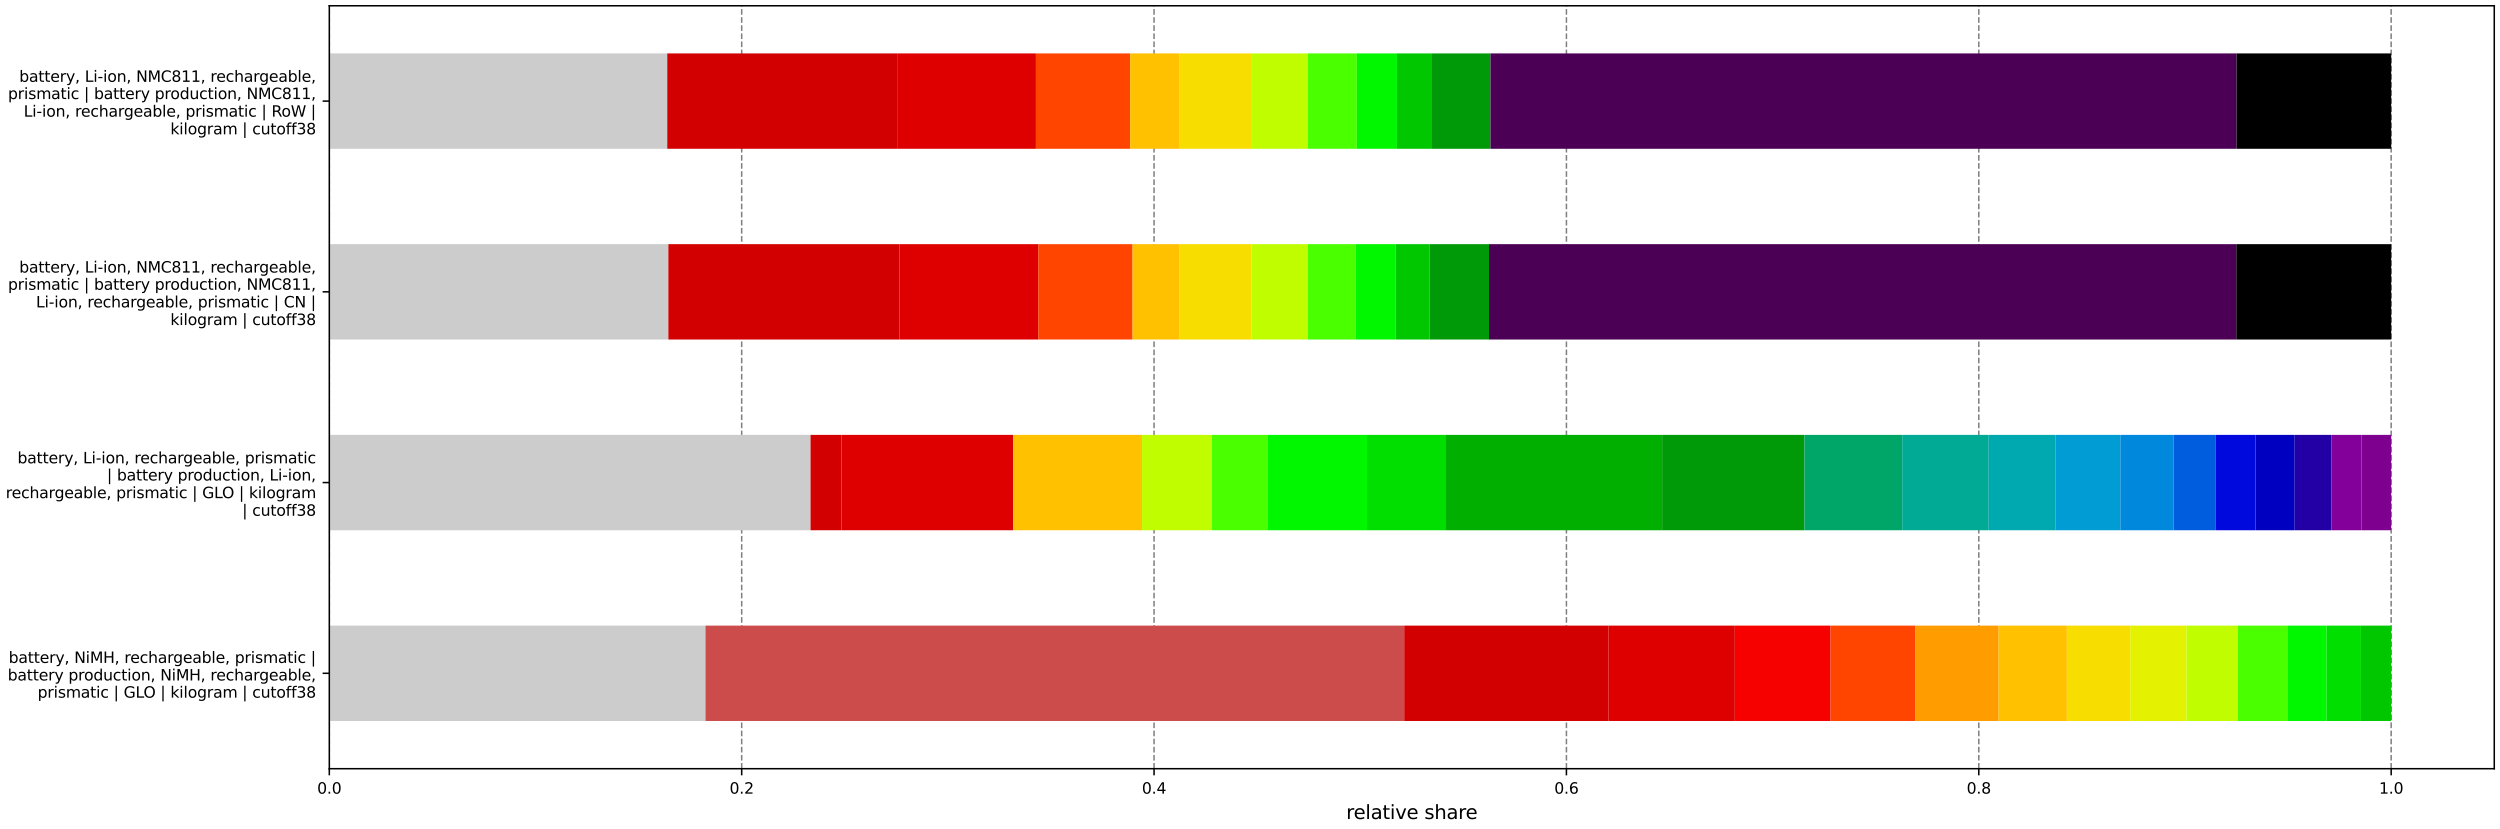 <?xml version="1.0" encoding="utf-8" standalone="no"?>
<!DOCTYPE svg PUBLIC "-//W3C//DTD SVG 1.1//EN"
  "http://www.w3.org/Graphics/SVG/1.1/DTD/svg11.dtd">
<svg xmlns:xlink="http://www.w3.org/1999/xlink" width="1307.52pt" height="433.44pt" viewBox="0 0 1307.52 433.44" xmlns="http://www.w3.org/2000/svg" version="1.1">
 <defs>
  <style type="text/css">*{stroke-linejoin: round; stroke-linecap: butt}</style>
 </defs>
 <g id="figure_1">
  <g id="patch_1">
   <path d="M 0 433.44 
L 1307.52 433.44 
L 1307.52 0 
L 0 0 
z
" style="fill: #ffffff"/>
  </g>
  <g id="axes_1">
   <g id="patch_2">
    <path d="M 172.233 402.019 
L 1304.52 402.019 
L 1304.52 3 
L 172.233 3 
z
" style="fill: #ffffff"/>
   </g>
   <g id="matplotlib.axis_1">
    <g id="xtick_1">
     <g id="line2d_1">
      <path d="M 172.233 402.019 
L 172.233 3 
" clip-path="url(#pfdaa0f4b01)" style="fill: none; stroke-dasharray: 2.96,1.28; stroke-dashoffset: 0; stroke: #808080; stroke-width: 0.8"/>
     </g>
     <g id="line2d_2">
      <defs>
       <path id="mee3a85f5ca" d="M 0 0 
L 0 3.5 
" style="stroke: #000000; stroke-width: 0.8"/>
      </defs>
      <g>
       <use xlink:href="#mee3a85f5ca" x="172.233" y="402.019" style="stroke: #000000; stroke-width: 0.8"/>
      </g>
     </g>
     <g id="text_1">
      <!-- 0.0 -->
      <g transform="translate(165.871 415.098) scale(0.08 -0.08)">
       <defs>
        <path id="DejaVuSans-30" d="M 2034 4250 
Q 1547 4250 1301 3770 
Q 1056 3291 1056 2328 
Q 1056 1369 1301 889 
Q 1547 409 2034 409 
Q 2525 409 2770 889 
Q 3016 1369 3016 2328 
Q 3016 3291 2770 3770 
Q 2525 4250 2034 4250 
z
M 2034 4750 
Q 2819 4750 3233 4129 
Q 3647 3509 3647 2328 
Q 3647 1150 3233 529 
Q 2819 -91 2034 -91 
Q 1250 -91 836 529 
Q 422 1150 422 2328 
Q 422 3509 836 4129 
Q 1250 4750 2034 4750 
z
" transform="scale(0.016)"/>
        <path id="DejaVuSans-2e" d="M 684 794 
L 1344 794 
L 1344 0 
L 684 0 
L 684 794 
z
" transform="scale(0.016)"/>
       </defs>
       <use xlink:href="#DejaVuSans-30"/>
       <use xlink:href="#DejaVuSans-2e" x="63.623"/>
       <use xlink:href="#DejaVuSans-30" x="95.41"/>
      </g>
     </g>
    </g>
    <g id="xtick_2">
     <g id="line2d_3">
      <path d="M 387.906 402.019 
L 387.906 3 
" clip-path="url(#pfdaa0f4b01)" style="fill: none; stroke-dasharray: 2.96,1.28; stroke-dashoffset: 0; stroke: #808080; stroke-width: 0.8"/>
     </g>
     <g id="line2d_4">
      <g>
       <use xlink:href="#mee3a85f5ca" x="387.906" y="402.019" style="stroke: #000000; stroke-width: 0.8"/>
      </g>
     </g>
     <g id="text_2">
      <!-- 0.2 -->
      <g transform="translate(381.545 415.098) scale(0.08 -0.08)">
       <defs>
        <path id="DejaVuSans-32" d="M 1228 531 
L 3431 531 
L 3431 0 
L 469 0 
L 469 531 
Q 828 903 1448 1529 
Q 2069 2156 2228 2338 
Q 2531 2678 2651 2914 
Q 2772 3150 2772 3378 
Q 2772 3750 2511 3984 
Q 2250 4219 1831 4219 
Q 1534 4219 1204 4116 
Q 875 4013 500 3803 
L 500 4441 
Q 881 4594 1212 4672 
Q 1544 4750 1819 4750 
Q 2544 4750 2975 4387 
Q 3406 4025 3406 3419 
Q 3406 3131 3298 2873 
Q 3191 2616 2906 2266 
Q 2828 2175 2409 1742 
Q 1991 1309 1228 531 
z
" transform="scale(0.016)"/>
       </defs>
       <use xlink:href="#DejaVuSans-30"/>
       <use xlink:href="#DejaVuSans-2e" x="63.623"/>
       <use xlink:href="#DejaVuSans-32" x="95.41"/>
      </g>
     </g>
    </g>
    <g id="xtick_3">
     <g id="line2d_5">
      <path d="M 603.58 402.019 
L 603.58 3 
" clip-path="url(#pfdaa0f4b01)" style="fill: none; stroke-dasharray: 2.96,1.28; stroke-dashoffset: 0; stroke: #808080; stroke-width: 0.8"/>
     </g>
     <g id="line2d_6">
      <g>
       <use xlink:href="#mee3a85f5ca" x="603.58" y="402.019" style="stroke: #000000; stroke-width: 0.8"/>
      </g>
     </g>
     <g id="text_3">
      <!-- 0.4 -->
      <g transform="translate(597.219 415.098) scale(0.08 -0.08)">
       <defs>
        <path id="DejaVuSans-34" d="M 2419 4116 
L 825 1625 
L 2419 1625 
L 2419 4116 
z
M 2253 4666 
L 3047 4666 
L 3047 1625 
L 3713 1625 
L 3713 1100 
L 3047 1100 
L 3047 0 
L 2419 0 
L 2419 1100 
L 313 1100 
L 313 1709 
L 2253 4666 
z
" transform="scale(0.016)"/>
       </defs>
       <use xlink:href="#DejaVuSans-30"/>
       <use xlink:href="#DejaVuSans-2e" x="63.623"/>
       <use xlink:href="#DejaVuSans-34" x="95.41"/>
      </g>
     </g>
    </g>
    <g id="xtick_4">
     <g id="line2d_7">
      <path d="M 819.254 402.019 
L 819.254 3 
" clip-path="url(#pfdaa0f4b01)" style="fill: none; stroke-dasharray: 2.96,1.28; stroke-dashoffset: 0; stroke: #808080; stroke-width: 0.8"/>
     </g>
     <g id="line2d_8">
      <g>
       <use xlink:href="#mee3a85f5ca" x="819.254" y="402.019" style="stroke: #000000; stroke-width: 0.8"/>
      </g>
     </g>
     <g id="text_4">
      <!-- 0.6 -->
      <g transform="translate(812.893 415.098) scale(0.08 -0.08)">
       <defs>
        <path id="DejaVuSans-36" d="M 2113 2584 
Q 1688 2584 1439 2293 
Q 1191 2003 1191 1497 
Q 1191 994 1439 701 
Q 1688 409 2113 409 
Q 2538 409 2786 701 
Q 3034 994 3034 1497 
Q 3034 2003 2786 2293 
Q 2538 2584 2113 2584 
z
M 3366 4563 
L 3366 3988 
Q 3128 4100 2886 4159 
Q 2644 4219 2406 4219 
Q 1781 4219 1451 3797 
Q 1122 3375 1075 2522 
Q 1259 2794 1537 2939 
Q 1816 3084 2150 3084 
Q 2853 3084 3261 2657 
Q 3669 2231 3669 1497 
Q 3669 778 3244 343 
Q 2819 -91 2113 -91 
Q 1303 -91 875 529 
Q 447 1150 447 2328 
Q 447 3434 972 4092 
Q 1497 4750 2381 4750 
Q 2619 4750 2861 4703 
Q 3103 4656 3366 4563 
z
" transform="scale(0.016)"/>
       </defs>
       <use xlink:href="#DejaVuSans-30"/>
       <use xlink:href="#DejaVuSans-2e" x="63.623"/>
       <use xlink:href="#DejaVuSans-36" x="95.41"/>
      </g>
     </g>
    </g>
    <g id="xtick_5">
     <g id="line2d_9">
      <path d="M 1034.928 402.019 
L 1034.928 3 
" clip-path="url(#pfdaa0f4b01)" style="fill: none; stroke-dasharray: 2.96,1.28; stroke-dashoffset: 0; stroke: #808080; stroke-width: 0.8"/>
     </g>
     <g id="line2d_10">
      <g>
       <use xlink:href="#mee3a85f5ca" x="1034.928" y="402.019" style="stroke: #000000; stroke-width: 0.8"/>
      </g>
     </g>
     <g id="text_5">
      <!-- 0.8 -->
      <g transform="translate(1028.566 415.098) scale(0.08 -0.08)">
       <defs>
        <path id="DejaVuSans-38" d="M 2034 2216 
Q 1584 2216 1326 1975 
Q 1069 1734 1069 1313 
Q 1069 891 1326 650 
Q 1584 409 2034 409 
Q 2484 409 2743 651 
Q 3003 894 3003 1313 
Q 3003 1734 2745 1975 
Q 2488 2216 2034 2216 
z
M 1403 2484 
Q 997 2584 770 2862 
Q 544 3141 544 3541 
Q 544 4100 942 4425 
Q 1341 4750 2034 4750 
Q 2731 4750 3128 4425 
Q 3525 4100 3525 3541 
Q 3525 3141 3298 2862 
Q 3072 2584 2669 2484 
Q 3125 2378 3379 2068 
Q 3634 1759 3634 1313 
Q 3634 634 3220 271 
Q 2806 -91 2034 -91 
Q 1263 -91 848 271 
Q 434 634 434 1313 
Q 434 1759 690 2068 
Q 947 2378 1403 2484 
z
M 1172 3481 
Q 1172 3119 1398 2916 
Q 1625 2713 2034 2713 
Q 2441 2713 2670 2916 
Q 2900 3119 2900 3481 
Q 2900 3844 2670 4047 
Q 2441 4250 2034 4250 
Q 1625 4250 1398 4047 
Q 1172 3844 1172 3481 
z
" transform="scale(0.016)"/>
       </defs>
       <use xlink:href="#DejaVuSans-30"/>
       <use xlink:href="#DejaVuSans-2e" x="63.623"/>
       <use xlink:href="#DejaVuSans-38" x="95.41"/>
      </g>
     </g>
    </g>
    <g id="xtick_6">
     <g id="line2d_11">
      <path d="M 1250.601 402.019 
L 1250.601 3 
" clip-path="url(#pfdaa0f4b01)" style="fill: none; stroke-dasharray: 2.96,1.28; stroke-dashoffset: 0; stroke: #808080; stroke-width: 0.8"/>
     </g>
     <g id="line2d_12">
      <g>
       <use xlink:href="#mee3a85f5ca" x="1250.601" y="402.019" style="stroke: #000000; stroke-width: 0.8"/>
      </g>
     </g>
     <g id="text_6">
      <!-- 1.0 -->
      <g transform="translate(1244.24 415.098) scale(0.08 -0.08)">
       <defs>
        <path id="DejaVuSans-31" d="M 794 531 
L 1825 531 
L 1825 4091 
L 703 3866 
L 703 4441 
L 1819 4666 
L 2450 4666 
L 2450 531 
L 3481 531 
L 3481 0 
L 794 0 
L 794 531 
z
" transform="scale(0.016)"/>
       </defs>
       <use xlink:href="#DejaVuSans-31"/>
       <use xlink:href="#DejaVuSans-2e" x="63.623"/>
       <use xlink:href="#DejaVuSans-30" x="95.41"/>
      </g>
     </g>
    </g>
    <g id="text_7">
     <!-- relative share -->
     <g transform="translate(704.072 428.36) scale(0.1 -0.1)">
      <defs>
       <path id="DejaVuSans-72" d="M 2631 2963 
Q 2534 3019 2420 3045 
Q 2306 3072 2169 3072 
Q 1681 3072 1420 2755 
Q 1159 2438 1159 1844 
L 1159 0 
L 581 0 
L 581 3500 
L 1159 3500 
L 1159 2956 
Q 1341 3275 1631 3429 
Q 1922 3584 2338 3584 
Q 2397 3584 2469 3576 
Q 2541 3569 2628 3553 
L 2631 2963 
z
" transform="scale(0.016)"/>
       <path id="DejaVuSans-65" d="M 3597 1894 
L 3597 1613 
L 953 1613 
Q 991 1019 1311 708 
Q 1631 397 2203 397 
Q 2534 397 2845 478 
Q 3156 559 3463 722 
L 3463 178 
Q 3153 47 2828 -22 
Q 2503 -91 2169 -91 
Q 1331 -91 842 396 
Q 353 884 353 1716 
Q 353 2575 817 3079 
Q 1281 3584 2069 3584 
Q 2775 3584 3186 3129 
Q 3597 2675 3597 1894 
z
M 3022 2063 
Q 3016 2534 2758 2815 
Q 2500 3097 2075 3097 
Q 1594 3097 1305 2825 
Q 1016 2553 972 2059 
L 3022 2063 
z
" transform="scale(0.016)"/>
       <path id="DejaVuSans-6c" d="M 603 4863 
L 1178 4863 
L 1178 0 
L 603 0 
L 603 4863 
z
" transform="scale(0.016)"/>
       <path id="DejaVuSans-61" d="M 2194 1759 
Q 1497 1759 1228 1600 
Q 959 1441 959 1056 
Q 959 750 1161 570 
Q 1363 391 1709 391 
Q 2188 391 2477 730 
Q 2766 1069 2766 1631 
L 2766 1759 
L 2194 1759 
z
M 3341 1997 
L 3341 0 
L 2766 0 
L 2766 531 
Q 2569 213 2275 61 
Q 1981 -91 1556 -91 
Q 1019 -91 701 211 
Q 384 513 384 1019 
Q 384 1609 779 1909 
Q 1175 2209 1959 2209 
L 2766 2209 
L 2766 2266 
Q 2766 2663 2505 2880 
Q 2244 3097 1772 3097 
Q 1472 3097 1187 3025 
Q 903 2953 641 2809 
L 641 3341 
Q 956 3463 1253 3523 
Q 1550 3584 1831 3584 
Q 2591 3584 2966 3190 
Q 3341 2797 3341 1997 
z
" transform="scale(0.016)"/>
       <path id="DejaVuSans-74" d="M 1172 4494 
L 1172 3500 
L 2356 3500 
L 2356 3053 
L 1172 3053 
L 1172 1153 
Q 1172 725 1289 603 
Q 1406 481 1766 481 
L 2356 481 
L 2356 0 
L 1766 0 
Q 1100 0 847 248 
Q 594 497 594 1153 
L 594 3053 
L 172 3053 
L 172 3500 
L 594 3500 
L 594 4494 
L 1172 4494 
z
" transform="scale(0.016)"/>
       <path id="DejaVuSans-69" d="M 603 3500 
L 1178 3500 
L 1178 0 
L 603 0 
L 603 3500 
z
M 603 4863 
L 1178 4863 
L 1178 4134 
L 603 4134 
L 603 4863 
z
" transform="scale(0.016)"/>
       <path id="DejaVuSans-76" d="M 191 3500 
L 800 3500 
L 1894 563 
L 2988 3500 
L 3597 3500 
L 2284 0 
L 1503 0 
L 191 3500 
z
" transform="scale(0.016)"/>
       <path id="DejaVuSans-20" transform="scale(0.016)"/>
       <path id="DejaVuSans-73" d="M 2834 3397 
L 2834 2853 
Q 2591 2978 2328 3040 
Q 2066 3103 1784 3103 
Q 1356 3103 1142 2972 
Q 928 2841 928 2578 
Q 928 2378 1081 2264 
Q 1234 2150 1697 2047 
L 1894 2003 
Q 2506 1872 2764 1633 
Q 3022 1394 3022 966 
Q 3022 478 2636 193 
Q 2250 -91 1575 -91 
Q 1294 -91 989 -36 
Q 684 19 347 128 
L 347 722 
Q 666 556 975 473 
Q 1284 391 1588 391 
Q 1994 391 2212 530 
Q 2431 669 2431 922 
Q 2431 1156 2273 1281 
Q 2116 1406 1581 1522 
L 1381 1569 
Q 847 1681 609 1914 
Q 372 2147 372 2553 
Q 372 3047 722 3315 
Q 1072 3584 1716 3584 
Q 2034 3584 2315 3537 
Q 2597 3491 2834 3397 
z
" transform="scale(0.016)"/>
       <path id="DejaVuSans-68" d="M 3513 2113 
L 3513 0 
L 2938 0 
L 2938 2094 
Q 2938 2591 2744 2837 
Q 2550 3084 2163 3084 
Q 1697 3084 1428 2787 
Q 1159 2491 1159 1978 
L 1159 0 
L 581 0 
L 581 4863 
L 1159 4863 
L 1159 2956 
Q 1366 3272 1645 3428 
Q 1925 3584 2291 3584 
Q 2894 3584 3203 3211 
Q 3513 2838 3513 2113 
z
" transform="scale(0.016)"/>
      </defs>
      <use xlink:href="#DejaVuSans-72"/>
      <use xlink:href="#DejaVuSans-65" x="38.863"/>
      <use xlink:href="#DejaVuSans-6c" x="100.387"/>
      <use xlink:href="#DejaVuSans-61" x="128.17"/>
      <use xlink:href="#DejaVuSans-74" x="189.449"/>
      <use xlink:href="#DejaVuSans-69" x="228.658"/>
      <use xlink:href="#DejaVuSans-76" x="256.441"/>
      <use xlink:href="#DejaVuSans-65" x="315.621"/>
      <use xlink:href="#DejaVuSans-20" x="377.145"/>
      <use xlink:href="#DejaVuSans-73" x="408.932"/>
      <use xlink:href="#DejaVuSans-68" x="461.031"/>
      <use xlink:href="#DejaVuSans-61" x="524.41"/>
      <use xlink:href="#DejaVuSans-72" x="585.689"/>
      <use xlink:href="#DejaVuSans-65" x="624.553"/>
     </g>
    </g>
   </g>
   <g id="matplotlib.axis_2">
    <g id="ytick_1">
     <g id="line2d_13">
      <defs>
       <path id="m16b30c0324" d="M 0 0 
L -3.5 0 
" style="stroke: #000000; stroke-width: 0.8"/>
      </defs>
      <g>
       <use xlink:href="#m16b30c0324" x="172.233" y="352.142" style="stroke: #000000; stroke-width: 0.8"/>
      </g>
     </g>
     <g id="text_8">
      <!-- battery, NiMH, rechargeable, prismatic | -->
      <g transform="translate(4.525 346.72) scale(0.08 -0.08)">
       <defs>
        <path id="DejaVuSans-62" d="M 3116 1747 
Q 3116 2381 2855 2742 
Q 2594 3103 2138 3103 
Q 1681 3103 1420 2742 
Q 1159 2381 1159 1747 
Q 1159 1113 1420 752 
Q 1681 391 2138 391 
Q 2594 391 2855 752 
Q 3116 1113 3116 1747 
z
M 1159 2969 
Q 1341 3281 1617 3432 
Q 1894 3584 2278 3584 
Q 2916 3584 3314 3078 
Q 3713 2572 3713 1747 
Q 3713 922 3314 415 
Q 2916 -91 2278 -91 
Q 1894 -91 1617 61 
Q 1341 213 1159 525 
L 1159 0 
L 581 0 
L 581 4863 
L 1159 4863 
L 1159 2969 
z
" transform="scale(0.016)"/>
        <path id="DejaVuSans-79" d="M 2059 -325 
Q 1816 -950 1584 -1140 
Q 1353 -1331 966 -1331 
L 506 -1331 
L 506 -850 
L 844 -850 
Q 1081 -850 1212 -737 
Q 1344 -625 1503 -206 
L 1606 56 
L 191 3500 
L 800 3500 
L 1894 763 
L 2988 3500 
L 3597 3500 
L 2059 -325 
z
" transform="scale(0.016)"/>
        <path id="DejaVuSans-2c" d="M 750 794 
L 1409 794 
L 1409 256 
L 897 -744 
L 494 -744 
L 750 256 
L 750 794 
z
" transform="scale(0.016)"/>
        <path id="DejaVuSans-4e" d="M 628 4666 
L 1478 4666 
L 3547 763 
L 3547 4666 
L 4159 4666 
L 4159 0 
L 3309 0 
L 1241 3903 
L 1241 0 
L 628 0 
L 628 4666 
z
" transform="scale(0.016)"/>
        <path id="DejaVuSans-4d" d="M 628 4666 
L 1569 4666 
L 2759 1491 
L 3956 4666 
L 4897 4666 
L 4897 0 
L 4281 0 
L 4281 4097 
L 3078 897 
L 2444 897 
L 1241 4097 
L 1241 0 
L 628 0 
L 628 4666 
z
" transform="scale(0.016)"/>
        <path id="DejaVuSans-48" d="M 628 4666 
L 1259 4666 
L 1259 2753 
L 3553 2753 
L 3553 4666 
L 4184 4666 
L 4184 0 
L 3553 0 
L 3553 2222 
L 1259 2222 
L 1259 0 
L 628 0 
L 628 4666 
z
" transform="scale(0.016)"/>
        <path id="DejaVuSans-63" d="M 3122 3366 
L 3122 2828 
Q 2878 2963 2633 3030 
Q 2388 3097 2138 3097 
Q 1578 3097 1268 2742 
Q 959 2388 959 1747 
Q 959 1106 1268 751 
Q 1578 397 2138 397 
Q 2388 397 2633 464 
Q 2878 531 3122 666 
L 3122 134 
Q 2881 22 2623 -34 
Q 2366 -91 2075 -91 
Q 1284 -91 818 406 
Q 353 903 353 1747 
Q 353 2603 823 3093 
Q 1294 3584 2113 3584 
Q 2378 3584 2631 3529 
Q 2884 3475 3122 3366 
z
" transform="scale(0.016)"/>
        <path id="DejaVuSans-67" d="M 2906 1791 
Q 2906 2416 2648 2759 
Q 2391 3103 1925 3103 
Q 1463 3103 1205 2759 
Q 947 2416 947 1791 
Q 947 1169 1205 825 
Q 1463 481 1925 481 
Q 2391 481 2648 825 
Q 2906 1169 2906 1791 
z
M 3481 434 
Q 3481 -459 3084 -895 
Q 2688 -1331 1869 -1331 
Q 1566 -1331 1297 -1286 
Q 1028 -1241 775 -1147 
L 775 -588 
Q 1028 -725 1275 -790 
Q 1522 -856 1778 -856 
Q 2344 -856 2625 -561 
Q 2906 -266 2906 331 
L 2906 616 
Q 2728 306 2450 153 
Q 2172 0 1784 0 
Q 1141 0 747 490 
Q 353 981 353 1791 
Q 353 2603 747 3093 
Q 1141 3584 1784 3584 
Q 2172 3584 2450 3431 
Q 2728 3278 2906 2969 
L 2906 3500 
L 3481 3500 
L 3481 434 
z
" transform="scale(0.016)"/>
        <path id="DejaVuSans-70" d="M 1159 525 
L 1159 -1331 
L 581 -1331 
L 581 3500 
L 1159 3500 
L 1159 2969 
Q 1341 3281 1617 3432 
Q 1894 3584 2278 3584 
Q 2916 3584 3314 3078 
Q 3713 2572 3713 1747 
Q 3713 922 3314 415 
Q 2916 -91 2278 -91 
Q 1894 -91 1617 61 
Q 1341 213 1159 525 
z
M 3116 1747 
Q 3116 2381 2855 2742 
Q 2594 3103 2138 3103 
Q 1681 3103 1420 2742 
Q 1159 2381 1159 1747 
Q 1159 1113 1420 752 
Q 1681 391 2138 391 
Q 2594 391 2855 752 
Q 3116 1113 3116 1747 
z
" transform="scale(0.016)"/>
        <path id="DejaVuSans-6d" d="M 3328 2828 
Q 3544 3216 3844 3400 
Q 4144 3584 4550 3584 
Q 5097 3584 5394 3201 
Q 5691 2819 5691 2113 
L 5691 0 
L 5113 0 
L 5113 2094 
Q 5113 2597 4934 2840 
Q 4756 3084 4391 3084 
Q 3944 3084 3684 2787 
Q 3425 2491 3425 1978 
L 3425 0 
L 2847 0 
L 2847 2094 
Q 2847 2600 2669 2842 
Q 2491 3084 2119 3084 
Q 1678 3084 1418 2786 
Q 1159 2488 1159 1978 
L 1159 0 
L 581 0 
L 581 3500 
L 1159 3500 
L 1159 2956 
Q 1356 3278 1631 3431 
Q 1906 3584 2284 3584 
Q 2666 3584 2933 3390 
Q 3200 3197 3328 2828 
z
" transform="scale(0.016)"/>
        <path id="DejaVuSans-7c" d="M 1344 4891 
L 1344 -1509 
L 813 -1509 
L 813 4891 
L 1344 4891 
z
" transform="scale(0.016)"/>
       </defs>
       <use xlink:href="#DejaVuSans-62"/>
       <use xlink:href="#DejaVuSans-61" x="63.477"/>
       <use xlink:href="#DejaVuSans-74" x="124.756"/>
       <use xlink:href="#DejaVuSans-74" x="163.965"/>
       <use xlink:href="#DejaVuSans-65" x="203.174"/>
       <use xlink:href="#DejaVuSans-72" x="264.697"/>
       <use xlink:href="#DejaVuSans-79" x="305.811"/>
       <use xlink:href="#DejaVuSans-2c" x="364.99"/>
       <use xlink:href="#DejaVuSans-20" x="396.777"/>
       <use xlink:href="#DejaVuSans-4e" x="428.564"/>
       <use xlink:href="#DejaVuSans-69" x="503.369"/>
       <use xlink:href="#DejaVuSans-4d" x="531.152"/>
       <use xlink:href="#DejaVuSans-48" x="617.432"/>
       <use xlink:href="#DejaVuSans-2c" x="692.627"/>
       <use xlink:href="#DejaVuSans-20" x="724.414"/>
       <use xlink:href="#DejaVuSans-72" x="756.201"/>
       <use xlink:href="#DejaVuSans-65" x="795.064"/>
       <use xlink:href="#DejaVuSans-63" x="856.588"/>
       <use xlink:href="#DejaVuSans-68" x="911.568"/>
       <use xlink:href="#DejaVuSans-61" x="974.947"/>
       <use xlink:href="#DejaVuSans-72" x="1036.227"/>
       <use xlink:href="#DejaVuSans-67" x="1075.59"/>
       <use xlink:href="#DejaVuSans-65" x="1139.066"/>
       <use xlink:href="#DejaVuSans-61" x="1200.59"/>
       <use xlink:href="#DejaVuSans-62" x="1261.869"/>
       <use xlink:href="#DejaVuSans-6c" x="1325.346"/>
       <use xlink:href="#DejaVuSans-65" x="1353.129"/>
       <use xlink:href="#DejaVuSans-2c" x="1414.652"/>
       <use xlink:href="#DejaVuSans-20" x="1446.439"/>
       <use xlink:href="#DejaVuSans-70" x="1478.227"/>
       <use xlink:href="#DejaVuSans-72" x="1541.703"/>
       <use xlink:href="#DejaVuSans-69" x="1582.816"/>
       <use xlink:href="#DejaVuSans-73" x="1610.6"/>
       <use xlink:href="#DejaVuSans-6d" x="1662.699"/>
       <use xlink:href="#DejaVuSans-61" x="1760.111"/>
       <use xlink:href="#DejaVuSans-74" x="1821.391"/>
       <use xlink:href="#DejaVuSans-69" x="1860.6"/>
       <use xlink:href="#DejaVuSans-63" x="1888.383"/>
       <use xlink:href="#DejaVuSans-20" x="1943.363"/>
       <use xlink:href="#DejaVuSans-7c" x="1975.15"/>
      </g>
      <!-- battery production, NiMH, rechargeable, -->
      <g transform="translate(4.019 355.9) scale(0.08 -0.08)">
       <defs>
        <path id="DejaVuSans-6f" d="M 1959 3097 
Q 1497 3097 1228 2736 
Q 959 2375 959 1747 
Q 959 1119 1226 758 
Q 1494 397 1959 397 
Q 2419 397 2687 759 
Q 2956 1122 2956 1747 
Q 2956 2369 2687 2733 
Q 2419 3097 1959 3097 
z
M 1959 3584 
Q 2709 3584 3137 3096 
Q 3566 2609 3566 1747 
Q 3566 888 3137 398 
Q 2709 -91 1959 -91 
Q 1206 -91 779 398 
Q 353 888 353 1747 
Q 353 2609 779 3096 
Q 1206 3584 1959 3584 
z
" transform="scale(0.016)"/>
        <path id="DejaVuSans-64" d="M 2906 2969 
L 2906 4863 
L 3481 4863 
L 3481 0 
L 2906 0 
L 2906 525 
Q 2725 213 2448 61 
Q 2172 -91 1784 -91 
Q 1150 -91 751 415 
Q 353 922 353 1747 
Q 353 2572 751 3078 
Q 1150 3584 1784 3584 
Q 2172 3584 2448 3432 
Q 2725 3281 2906 2969 
z
M 947 1747 
Q 947 1113 1208 752 
Q 1469 391 1925 391 
Q 2381 391 2643 752 
Q 2906 1113 2906 1747 
Q 2906 2381 2643 2742 
Q 2381 3103 1925 3103 
Q 1469 3103 1208 2742 
Q 947 2381 947 1747 
z
" transform="scale(0.016)"/>
        <path id="DejaVuSans-75" d="M 544 1381 
L 544 3500 
L 1119 3500 
L 1119 1403 
Q 1119 906 1312 657 
Q 1506 409 1894 409 
Q 2359 409 2629 706 
Q 2900 1003 2900 1516 
L 2900 3500 
L 3475 3500 
L 3475 0 
L 2900 0 
L 2900 538 
Q 2691 219 2414 64 
Q 2138 -91 1772 -91 
Q 1169 -91 856 284 
Q 544 659 544 1381 
z
M 1991 3584 
L 1991 3584 
z
" transform="scale(0.016)"/>
        <path id="DejaVuSans-6e" d="M 3513 2113 
L 3513 0 
L 2938 0 
L 2938 2094 
Q 2938 2591 2744 2837 
Q 2550 3084 2163 3084 
Q 1697 3084 1428 2787 
Q 1159 2491 1159 1978 
L 1159 0 
L 581 0 
L 581 3500 
L 1159 3500 
L 1159 2956 
Q 1366 3272 1645 3428 
Q 1925 3584 2291 3584 
Q 2894 3584 3203 3211 
Q 3513 2838 3513 2113 
z
" transform="scale(0.016)"/>
       </defs>
       <use xlink:href="#DejaVuSans-62"/>
       <use xlink:href="#DejaVuSans-61" x="63.477"/>
       <use xlink:href="#DejaVuSans-74" x="124.756"/>
       <use xlink:href="#DejaVuSans-74" x="163.965"/>
       <use xlink:href="#DejaVuSans-65" x="203.174"/>
       <use xlink:href="#DejaVuSans-72" x="264.697"/>
       <use xlink:href="#DejaVuSans-79" x="305.811"/>
       <use xlink:href="#DejaVuSans-20" x="364.99"/>
       <use xlink:href="#DejaVuSans-70" x="396.777"/>
       <use xlink:href="#DejaVuSans-72" x="460.254"/>
       <use xlink:href="#DejaVuSans-6f" x="499.117"/>
       <use xlink:href="#DejaVuSans-64" x="560.299"/>
       <use xlink:href="#DejaVuSans-75" x="623.775"/>
       <use xlink:href="#DejaVuSans-63" x="687.154"/>
       <use xlink:href="#DejaVuSans-74" x="742.135"/>
       <use xlink:href="#DejaVuSans-69" x="781.344"/>
       <use xlink:href="#DejaVuSans-6f" x="809.127"/>
       <use xlink:href="#DejaVuSans-6e" x="870.309"/>
       <use xlink:href="#DejaVuSans-2c" x="933.688"/>
       <use xlink:href="#DejaVuSans-20" x="965.475"/>
       <use xlink:href="#DejaVuSans-4e" x="997.262"/>
       <use xlink:href="#DejaVuSans-69" x="1072.066"/>
       <use xlink:href="#DejaVuSans-4d" x="1099.85"/>
       <use xlink:href="#DejaVuSans-48" x="1186.129"/>
       <use xlink:href="#DejaVuSans-2c" x="1261.324"/>
       <use xlink:href="#DejaVuSans-20" x="1293.111"/>
       <use xlink:href="#DejaVuSans-72" x="1324.898"/>
       <use xlink:href="#DejaVuSans-65" x="1363.762"/>
       <use xlink:href="#DejaVuSans-63" x="1425.285"/>
       <use xlink:href="#DejaVuSans-68" x="1480.266"/>
       <use xlink:href="#DejaVuSans-61" x="1543.645"/>
       <use xlink:href="#DejaVuSans-72" x="1604.924"/>
       <use xlink:href="#DejaVuSans-67" x="1644.287"/>
       <use xlink:href="#DejaVuSans-65" x="1707.764"/>
       <use xlink:href="#DejaVuSans-61" x="1769.287"/>
       <use xlink:href="#DejaVuSans-62" x="1830.566"/>
       <use xlink:href="#DejaVuSans-6c" x="1894.043"/>
       <use xlink:href="#DejaVuSans-65" x="1921.826"/>
       <use xlink:href="#DejaVuSans-2c" x="1983.35"/>
      </g>
      <!-- prismatic | GLO | kilogram | cutoff38 -->
      <g transform="translate(19.671 364.901) scale(0.08 -0.08)">
       <defs>
        <path id="DejaVuSans-47" d="M 3809 666 
L 3809 1919 
L 2778 1919 
L 2778 2438 
L 4434 2438 
L 4434 434 
Q 4069 175 3628 42 
Q 3188 -91 2688 -91 
Q 1594 -91 976 548 
Q 359 1188 359 2328 
Q 359 3472 976 4111 
Q 1594 4750 2688 4750 
Q 3144 4750 3555 4637 
Q 3966 4525 4313 4306 
L 4313 3634 
Q 3963 3931 3569 4081 
Q 3175 4231 2741 4231 
Q 1884 4231 1454 3753 
Q 1025 3275 1025 2328 
Q 1025 1384 1454 906 
Q 1884 428 2741 428 
Q 3075 428 3337 486 
Q 3600 544 3809 666 
z
" transform="scale(0.016)"/>
        <path id="DejaVuSans-4c" d="M 628 4666 
L 1259 4666 
L 1259 531 
L 3531 531 
L 3531 0 
L 628 0 
L 628 4666 
z
" transform="scale(0.016)"/>
        <path id="DejaVuSans-4f" d="M 2522 4238 
Q 1834 4238 1429 3725 
Q 1025 3213 1025 2328 
Q 1025 1447 1429 934 
Q 1834 422 2522 422 
Q 3209 422 3611 934 
Q 4013 1447 4013 2328 
Q 4013 3213 3611 3725 
Q 3209 4238 2522 4238 
z
M 2522 4750 
Q 3503 4750 4090 4092 
Q 4678 3434 4678 2328 
Q 4678 1225 4090 567 
Q 3503 -91 2522 -91 
Q 1538 -91 948 565 
Q 359 1222 359 2328 
Q 359 3434 948 4092 
Q 1538 4750 2522 4750 
z
" transform="scale(0.016)"/>
        <path id="DejaVuSans-6b" d="M 581 4863 
L 1159 4863 
L 1159 1991 
L 2875 3500 
L 3609 3500 
L 1753 1863 
L 3688 0 
L 2938 0 
L 1159 1709 
L 1159 0 
L 581 0 
L 581 4863 
z
" transform="scale(0.016)"/>
        <path id="DejaVuSans-66" d="M 2375 4863 
L 2375 4384 
L 1825 4384 
Q 1516 4384 1395 4259 
Q 1275 4134 1275 3809 
L 1275 3500 
L 2222 3500 
L 2222 3053 
L 1275 3053 
L 1275 0 
L 697 0 
L 697 3053 
L 147 3053 
L 147 3500 
L 697 3500 
L 697 3744 
Q 697 4328 969 4595 
Q 1241 4863 1831 4863 
L 2375 4863 
z
" transform="scale(0.016)"/>
        <path id="DejaVuSans-33" d="M 2597 2516 
Q 3050 2419 3304 2112 
Q 3559 1806 3559 1356 
Q 3559 666 3084 287 
Q 2609 -91 1734 -91 
Q 1441 -91 1130 -33 
Q 819 25 488 141 
L 488 750 
Q 750 597 1062 519 
Q 1375 441 1716 441 
Q 2309 441 2620 675 
Q 2931 909 2931 1356 
Q 2931 1769 2642 2001 
Q 2353 2234 1838 2234 
L 1294 2234 
L 1294 2753 
L 1863 2753 
Q 2328 2753 2575 2939 
Q 2822 3125 2822 3475 
Q 2822 3834 2567 4026 
Q 2313 4219 1838 4219 
Q 1578 4219 1281 4162 
Q 984 4106 628 3988 
L 628 4550 
Q 988 4650 1302 4700 
Q 1616 4750 1894 4750 
Q 2613 4750 3031 4423 
Q 3450 4097 3450 3541 
Q 3450 3153 3228 2886 
Q 3006 2619 2597 2516 
z
" transform="scale(0.016)"/>
       </defs>
       <use xlink:href="#DejaVuSans-70"/>
       <use xlink:href="#DejaVuSans-72" x="63.477"/>
       <use xlink:href="#DejaVuSans-69" x="104.59"/>
       <use xlink:href="#DejaVuSans-73" x="132.373"/>
       <use xlink:href="#DejaVuSans-6d" x="184.473"/>
       <use xlink:href="#DejaVuSans-61" x="281.885"/>
       <use xlink:href="#DejaVuSans-74" x="343.164"/>
       <use xlink:href="#DejaVuSans-69" x="382.373"/>
       <use xlink:href="#DejaVuSans-63" x="410.156"/>
       <use xlink:href="#DejaVuSans-20" x="465.137"/>
       <use xlink:href="#DejaVuSans-7c" x="496.924"/>
       <use xlink:href="#DejaVuSans-20" x="530.615"/>
       <use xlink:href="#DejaVuSans-47" x="562.402"/>
       <use xlink:href="#DejaVuSans-4c" x="639.893"/>
       <use xlink:href="#DejaVuSans-4f" x="691.98"/>
       <use xlink:href="#DejaVuSans-20" x="770.691"/>
       <use xlink:href="#DejaVuSans-7c" x="802.479"/>
       <use xlink:href="#DejaVuSans-20" x="836.17"/>
       <use xlink:href="#DejaVuSans-6b" x="867.957"/>
       <use xlink:href="#DejaVuSans-69" x="925.867"/>
       <use xlink:href="#DejaVuSans-6c" x="953.65"/>
       <use xlink:href="#DejaVuSans-6f" x="981.434"/>
       <use xlink:href="#DejaVuSans-67" x="1042.615"/>
       <use xlink:href="#DejaVuSans-72" x="1106.092"/>
       <use xlink:href="#DejaVuSans-61" x="1147.205"/>
       <use xlink:href="#DejaVuSans-6d" x="1208.484"/>
       <use xlink:href="#DejaVuSans-20" x="1305.896"/>
       <use xlink:href="#DejaVuSans-7c" x="1337.684"/>
       <use xlink:href="#DejaVuSans-20" x="1371.375"/>
       <use xlink:href="#DejaVuSans-63" x="1403.162"/>
       <use xlink:href="#DejaVuSans-75" x="1458.143"/>
       <use xlink:href="#DejaVuSans-74" x="1521.521"/>
       <use xlink:href="#DejaVuSans-6f" x="1560.73"/>
       <use xlink:href="#DejaVuSans-66" x="1621.912"/>
       <use xlink:href="#DejaVuSans-66" x="1657.117"/>
       <use xlink:href="#DejaVuSans-33" x="1692.322"/>
       <use xlink:href="#DejaVuSans-38" x="1755.945"/>
      </g>
     </g>
    </g>
    <g id="ytick_2">
     <g id="line2d_14">
      <g>
       <use xlink:href="#m16b30c0324" x="172.233" y="252.387" style="stroke: #000000; stroke-width: 0.8"/>
      </g>
     </g>
     <g id="text_9">
      <!-- battery, Li-ion, rechargeable, prismatic -->
      <g transform="translate(9.135 242.315) scale(0.08 -0.08)">
       <defs>
        <path id="DejaVuSans-2d" d="M 313 2009 
L 1997 2009 
L 1997 1497 
L 313 1497 
L 313 2009 
z
" transform="scale(0.016)"/>
       </defs>
       <use xlink:href="#DejaVuSans-62"/>
       <use xlink:href="#DejaVuSans-61" x="63.477"/>
       <use xlink:href="#DejaVuSans-74" x="124.756"/>
       <use xlink:href="#DejaVuSans-74" x="163.965"/>
       <use xlink:href="#DejaVuSans-65" x="203.174"/>
       <use xlink:href="#DejaVuSans-72" x="264.697"/>
       <use xlink:href="#DejaVuSans-79" x="305.811"/>
       <use xlink:href="#DejaVuSans-2c" x="364.99"/>
       <use xlink:href="#DejaVuSans-20" x="396.777"/>
       <use xlink:href="#DejaVuSans-4c" x="428.564"/>
       <use xlink:href="#DejaVuSans-69" x="484.277"/>
       <use xlink:href="#DejaVuSans-2d" x="512.061"/>
       <use xlink:href="#DejaVuSans-69" x="548.145"/>
       <use xlink:href="#DejaVuSans-6f" x="575.928"/>
       <use xlink:href="#DejaVuSans-6e" x="637.109"/>
       <use xlink:href="#DejaVuSans-2c" x="700.488"/>
       <use xlink:href="#DejaVuSans-20" x="732.275"/>
       <use xlink:href="#DejaVuSans-72" x="764.062"/>
       <use xlink:href="#DejaVuSans-65" x="802.926"/>
       <use xlink:href="#DejaVuSans-63" x="864.449"/>
       <use xlink:href="#DejaVuSans-68" x="919.43"/>
       <use xlink:href="#DejaVuSans-61" x="982.809"/>
       <use xlink:href="#DejaVuSans-72" x="1044.088"/>
       <use xlink:href="#DejaVuSans-67" x="1083.451"/>
       <use xlink:href="#DejaVuSans-65" x="1146.928"/>
       <use xlink:href="#DejaVuSans-61" x="1208.451"/>
       <use xlink:href="#DejaVuSans-62" x="1269.73"/>
       <use xlink:href="#DejaVuSans-6c" x="1333.207"/>
       <use xlink:href="#DejaVuSans-65" x="1360.99"/>
       <use xlink:href="#DejaVuSans-2c" x="1422.514"/>
       <use xlink:href="#DejaVuSans-20" x="1454.301"/>
       <use xlink:href="#DejaVuSans-70" x="1486.088"/>
       <use xlink:href="#DejaVuSans-72" x="1549.564"/>
       <use xlink:href="#DejaVuSans-69" x="1590.678"/>
       <use xlink:href="#DejaVuSans-73" x="1618.461"/>
       <use xlink:href="#DejaVuSans-6d" x="1670.561"/>
       <use xlink:href="#DejaVuSans-61" x="1767.973"/>
       <use xlink:href="#DejaVuSans-74" x="1829.252"/>
       <use xlink:href="#DejaVuSans-69" x="1868.461"/>
       <use xlink:href="#DejaVuSans-63" x="1896.244"/>
      </g>
      <!-- | battery production, Li-ion, -->
      <g transform="translate(55.918 251.315) scale(0.08 -0.08)">
       <use xlink:href="#DejaVuSans-7c"/>
       <use xlink:href="#DejaVuSans-20" x="33.691"/>
       <use xlink:href="#DejaVuSans-62" x="65.479"/>
       <use xlink:href="#DejaVuSans-61" x="128.955"/>
       <use xlink:href="#DejaVuSans-74" x="190.234"/>
       <use xlink:href="#DejaVuSans-74" x="229.443"/>
       <use xlink:href="#DejaVuSans-65" x="268.652"/>
       <use xlink:href="#DejaVuSans-72" x="330.176"/>
       <use xlink:href="#DejaVuSans-79" x="371.289"/>
       <use xlink:href="#DejaVuSans-20" x="430.469"/>
       <use xlink:href="#DejaVuSans-70" x="462.256"/>
       <use xlink:href="#DejaVuSans-72" x="525.732"/>
       <use xlink:href="#DejaVuSans-6f" x="564.596"/>
       <use xlink:href="#DejaVuSans-64" x="625.777"/>
       <use xlink:href="#DejaVuSans-75" x="689.254"/>
       <use xlink:href="#DejaVuSans-63" x="752.633"/>
       <use xlink:href="#DejaVuSans-74" x="807.613"/>
       <use xlink:href="#DejaVuSans-69" x="846.822"/>
       <use xlink:href="#DejaVuSans-6f" x="874.605"/>
       <use xlink:href="#DejaVuSans-6e" x="935.787"/>
       <use xlink:href="#DejaVuSans-2c" x="999.166"/>
       <use xlink:href="#DejaVuSans-20" x="1030.953"/>
       <use xlink:href="#DejaVuSans-4c" x="1062.74"/>
       <use xlink:href="#DejaVuSans-69" x="1118.453"/>
       <use xlink:href="#DejaVuSans-2d" x="1146.236"/>
       <use xlink:href="#DejaVuSans-69" x="1182.32"/>
       <use xlink:href="#DejaVuSans-6f" x="1210.104"/>
       <use xlink:href="#DejaVuSans-6e" x="1271.285"/>
       <use xlink:href="#DejaVuSans-2c" x="1334.664"/>
      </g>
      <!-- rechargeable, prismatic | GLO | kilogram -->
      <g transform="translate(3 260.538) scale(0.08 -0.08)">
       <use xlink:href="#DejaVuSans-72"/>
       <use xlink:href="#DejaVuSans-65" x="38.863"/>
       <use xlink:href="#DejaVuSans-63" x="100.387"/>
       <use xlink:href="#DejaVuSans-68" x="155.367"/>
       <use xlink:href="#DejaVuSans-61" x="218.746"/>
       <use xlink:href="#DejaVuSans-72" x="280.025"/>
       <use xlink:href="#DejaVuSans-67" x="319.389"/>
       <use xlink:href="#DejaVuSans-65" x="382.865"/>
       <use xlink:href="#DejaVuSans-61" x="444.389"/>
       <use xlink:href="#DejaVuSans-62" x="505.668"/>
       <use xlink:href="#DejaVuSans-6c" x="569.145"/>
       <use xlink:href="#DejaVuSans-65" x="596.928"/>
       <use xlink:href="#DejaVuSans-2c" x="658.451"/>
       <use xlink:href="#DejaVuSans-20" x="690.238"/>
       <use xlink:href="#DejaVuSans-70" x="722.025"/>
       <use xlink:href="#DejaVuSans-72" x="785.502"/>
       <use xlink:href="#DejaVuSans-69" x="826.615"/>
       <use xlink:href="#DejaVuSans-73" x="854.398"/>
       <use xlink:href="#DejaVuSans-6d" x="906.498"/>
       <use xlink:href="#DejaVuSans-61" x="1003.91"/>
       <use xlink:href="#DejaVuSans-74" x="1065.189"/>
       <use xlink:href="#DejaVuSans-69" x="1104.398"/>
       <use xlink:href="#DejaVuSans-63" x="1132.182"/>
       <use xlink:href="#DejaVuSans-20" x="1187.162"/>
       <use xlink:href="#DejaVuSans-7c" x="1218.949"/>
       <use xlink:href="#DejaVuSans-20" x="1252.641"/>
       <use xlink:href="#DejaVuSans-47" x="1284.428"/>
       <use xlink:href="#DejaVuSans-4c" x="1361.918"/>
       <use xlink:href="#DejaVuSans-4f" x="1414.006"/>
       <use xlink:href="#DejaVuSans-20" x="1492.717"/>
       <use xlink:href="#DejaVuSans-7c" x="1524.504"/>
       <use xlink:href="#DejaVuSans-20" x="1558.195"/>
       <use xlink:href="#DejaVuSans-6b" x="1589.982"/>
       <use xlink:href="#DejaVuSans-69" x="1647.893"/>
       <use xlink:href="#DejaVuSans-6c" x="1675.676"/>
       <use xlink:href="#DejaVuSans-6f" x="1703.459"/>
       <use xlink:href="#DejaVuSans-67" x="1764.641"/>
       <use xlink:href="#DejaVuSans-72" x="1828.117"/>
       <use xlink:href="#DejaVuSans-61" x="1869.23"/>
       <use xlink:href="#DejaVuSans-6d" x="1930.51"/>
      </g>
      <!-- | cutoff38 -->
      <g transform="translate(126.683 269.761) scale(0.08 -0.08)">
       <use xlink:href="#DejaVuSans-7c"/>
       <use xlink:href="#DejaVuSans-20" x="33.691"/>
       <use xlink:href="#DejaVuSans-63" x="65.479"/>
       <use xlink:href="#DejaVuSans-75" x="120.459"/>
       <use xlink:href="#DejaVuSans-74" x="183.838"/>
       <use xlink:href="#DejaVuSans-6f" x="223.047"/>
       <use xlink:href="#DejaVuSans-66" x="284.229"/>
       <use xlink:href="#DejaVuSans-66" x="319.434"/>
       <use xlink:href="#DejaVuSans-33" x="354.639"/>
       <use xlink:href="#DejaVuSans-38" x="418.262"/>
      </g>
     </g>
    </g>
    <g id="ytick_3">
     <g id="line2d_15">
      <g>
       <use xlink:href="#m16b30c0324" x="172.233" y="152.632" style="stroke: #000000; stroke-width: 0.8"/>
      </g>
     </g>
     <g id="text_10">
      <!-- battery, Li-ion, NMC811, rechargeable, -->
      <g transform="translate(10.059 142.56) scale(0.08 -0.08)">
       <defs>
        <path id="DejaVuSans-43" d="M 4122 4306 
L 4122 3641 
Q 3803 3938 3442 4084 
Q 3081 4231 2675 4231 
Q 1875 4231 1450 3742 
Q 1025 3253 1025 2328 
Q 1025 1406 1450 917 
Q 1875 428 2675 428 
Q 3081 428 3442 575 
Q 3803 722 4122 1019 
L 4122 359 
Q 3791 134 3420 21 
Q 3050 -91 2638 -91 
Q 1578 -91 968 557 
Q 359 1206 359 2328 
Q 359 3453 968 4101 
Q 1578 4750 2638 4750 
Q 3056 4750 3426 4639 
Q 3797 4528 4122 4306 
z
" transform="scale(0.016)"/>
       </defs>
       <use xlink:href="#DejaVuSans-62"/>
       <use xlink:href="#DejaVuSans-61" x="63.477"/>
       <use xlink:href="#DejaVuSans-74" x="124.756"/>
       <use xlink:href="#DejaVuSans-74" x="163.965"/>
       <use xlink:href="#DejaVuSans-65" x="203.174"/>
       <use xlink:href="#DejaVuSans-72" x="264.697"/>
       <use xlink:href="#DejaVuSans-79" x="305.811"/>
       <use xlink:href="#DejaVuSans-2c" x="364.99"/>
       <use xlink:href="#DejaVuSans-20" x="396.777"/>
       <use xlink:href="#DejaVuSans-4c" x="428.564"/>
       <use xlink:href="#DejaVuSans-69" x="484.277"/>
       <use xlink:href="#DejaVuSans-2d" x="512.061"/>
       <use xlink:href="#DejaVuSans-69" x="548.145"/>
       <use xlink:href="#DejaVuSans-6f" x="575.928"/>
       <use xlink:href="#DejaVuSans-6e" x="637.109"/>
       <use xlink:href="#DejaVuSans-2c" x="700.488"/>
       <use xlink:href="#DejaVuSans-20" x="732.275"/>
       <use xlink:href="#DejaVuSans-4e" x="764.062"/>
       <use xlink:href="#DejaVuSans-4d" x="838.867"/>
       <use xlink:href="#DejaVuSans-43" x="925.146"/>
       <use xlink:href="#DejaVuSans-38" x="994.971"/>
       <use xlink:href="#DejaVuSans-31" x="1058.594"/>
       <use xlink:href="#DejaVuSans-31" x="1122.217"/>
       <use xlink:href="#DejaVuSans-2c" x="1185.84"/>
       <use xlink:href="#DejaVuSans-20" x="1217.627"/>
       <use xlink:href="#DejaVuSans-72" x="1249.414"/>
       <use xlink:href="#DejaVuSans-65" x="1288.277"/>
       <use xlink:href="#DejaVuSans-63" x="1349.801"/>
       <use xlink:href="#DejaVuSans-68" x="1404.781"/>
       <use xlink:href="#DejaVuSans-61" x="1468.16"/>
       <use xlink:href="#DejaVuSans-72" x="1529.439"/>
       <use xlink:href="#DejaVuSans-67" x="1568.803"/>
       <use xlink:href="#DejaVuSans-65" x="1632.279"/>
       <use xlink:href="#DejaVuSans-61" x="1693.803"/>
       <use xlink:href="#DejaVuSans-62" x="1755.082"/>
       <use xlink:href="#DejaVuSans-6c" x="1818.559"/>
       <use xlink:href="#DejaVuSans-65" x="1846.342"/>
       <use xlink:href="#DejaVuSans-2c" x="1907.865"/>
      </g>
      <!-- prismatic | battery production, NMC811, -->
      <g transform="translate(4.175 151.56) scale(0.08 -0.08)">
       <use xlink:href="#DejaVuSans-70"/>
       <use xlink:href="#DejaVuSans-72" x="63.477"/>
       <use xlink:href="#DejaVuSans-69" x="104.59"/>
       <use xlink:href="#DejaVuSans-73" x="132.373"/>
       <use xlink:href="#DejaVuSans-6d" x="184.473"/>
       <use xlink:href="#DejaVuSans-61" x="281.885"/>
       <use xlink:href="#DejaVuSans-74" x="343.164"/>
       <use xlink:href="#DejaVuSans-69" x="382.373"/>
       <use xlink:href="#DejaVuSans-63" x="410.156"/>
       <use xlink:href="#DejaVuSans-20" x="465.137"/>
       <use xlink:href="#DejaVuSans-7c" x="496.924"/>
       <use xlink:href="#DejaVuSans-20" x="530.615"/>
       <use xlink:href="#DejaVuSans-62" x="562.402"/>
       <use xlink:href="#DejaVuSans-61" x="625.879"/>
       <use xlink:href="#DejaVuSans-74" x="687.158"/>
       <use xlink:href="#DejaVuSans-74" x="726.367"/>
       <use xlink:href="#DejaVuSans-65" x="765.576"/>
       <use xlink:href="#DejaVuSans-72" x="827.1"/>
       <use xlink:href="#DejaVuSans-79" x="868.213"/>
       <use xlink:href="#DejaVuSans-20" x="927.393"/>
       <use xlink:href="#DejaVuSans-70" x="959.18"/>
       <use xlink:href="#DejaVuSans-72" x="1022.656"/>
       <use xlink:href="#DejaVuSans-6f" x="1061.52"/>
       <use xlink:href="#DejaVuSans-64" x="1122.701"/>
       <use xlink:href="#DejaVuSans-75" x="1186.178"/>
       <use xlink:href="#DejaVuSans-63" x="1249.557"/>
       <use xlink:href="#DejaVuSans-74" x="1304.537"/>
       <use xlink:href="#DejaVuSans-69" x="1343.746"/>
       <use xlink:href="#DejaVuSans-6f" x="1371.529"/>
       <use xlink:href="#DejaVuSans-6e" x="1432.711"/>
       <use xlink:href="#DejaVuSans-2c" x="1496.09"/>
       <use xlink:href="#DejaVuSans-20" x="1527.877"/>
       <use xlink:href="#DejaVuSans-4e" x="1559.664"/>
       <use xlink:href="#DejaVuSans-4d" x="1634.469"/>
       <use xlink:href="#DejaVuSans-43" x="1720.748"/>
       <use xlink:href="#DejaVuSans-38" x="1790.572"/>
       <use xlink:href="#DejaVuSans-31" x="1854.195"/>
       <use xlink:href="#DejaVuSans-31" x="1917.818"/>
       <use xlink:href="#DejaVuSans-2c" x="1981.441"/>
      </g>
      <!-- Li-ion, rechargeable, prismatic | CN | -->
      <g transform="translate(18.831 160.783) scale(0.08 -0.08)">
       <use xlink:href="#DejaVuSans-4c"/>
       <use xlink:href="#DejaVuSans-69" x="55.713"/>
       <use xlink:href="#DejaVuSans-2d" x="83.496"/>
       <use xlink:href="#DejaVuSans-69" x="119.58"/>
       <use xlink:href="#DejaVuSans-6f" x="147.363"/>
       <use xlink:href="#DejaVuSans-6e" x="208.545"/>
       <use xlink:href="#DejaVuSans-2c" x="271.924"/>
       <use xlink:href="#DejaVuSans-20" x="303.711"/>
       <use xlink:href="#DejaVuSans-72" x="335.498"/>
       <use xlink:href="#DejaVuSans-65" x="374.361"/>
       <use xlink:href="#DejaVuSans-63" x="435.885"/>
       <use xlink:href="#DejaVuSans-68" x="490.865"/>
       <use xlink:href="#DejaVuSans-61" x="554.244"/>
       <use xlink:href="#DejaVuSans-72" x="615.523"/>
       <use xlink:href="#DejaVuSans-67" x="654.887"/>
       <use xlink:href="#DejaVuSans-65" x="718.363"/>
       <use xlink:href="#DejaVuSans-61" x="779.887"/>
       <use xlink:href="#DejaVuSans-62" x="841.166"/>
       <use xlink:href="#DejaVuSans-6c" x="904.643"/>
       <use xlink:href="#DejaVuSans-65" x="932.426"/>
       <use xlink:href="#DejaVuSans-2c" x="993.949"/>
       <use xlink:href="#DejaVuSans-20" x="1025.736"/>
       <use xlink:href="#DejaVuSans-70" x="1057.523"/>
       <use xlink:href="#DejaVuSans-72" x="1121"/>
       <use xlink:href="#DejaVuSans-69" x="1162.113"/>
       <use xlink:href="#DejaVuSans-73" x="1189.896"/>
       <use xlink:href="#DejaVuSans-6d" x="1241.996"/>
       <use xlink:href="#DejaVuSans-61" x="1339.408"/>
       <use xlink:href="#DejaVuSans-74" x="1400.688"/>
       <use xlink:href="#DejaVuSans-69" x="1439.896"/>
       <use xlink:href="#DejaVuSans-63" x="1467.68"/>
       <use xlink:href="#DejaVuSans-20" x="1522.66"/>
       <use xlink:href="#DejaVuSans-7c" x="1554.447"/>
       <use xlink:href="#DejaVuSans-20" x="1588.139"/>
       <use xlink:href="#DejaVuSans-43" x="1619.926"/>
       <use xlink:href="#DejaVuSans-4e" x="1689.75"/>
       <use xlink:href="#DejaVuSans-20" x="1764.555"/>
       <use xlink:href="#DejaVuSans-7c" x="1796.342"/>
      </g>
      <!-- kilogram | cutoff38 -->
      <g transform="translate(89.105 170.006) scale(0.08 -0.08)">
       <use xlink:href="#DejaVuSans-6b"/>
       <use xlink:href="#DejaVuSans-69" x="57.91"/>
       <use xlink:href="#DejaVuSans-6c" x="85.693"/>
       <use xlink:href="#DejaVuSans-6f" x="113.477"/>
       <use xlink:href="#DejaVuSans-67" x="174.658"/>
       <use xlink:href="#DejaVuSans-72" x="238.135"/>
       <use xlink:href="#DejaVuSans-61" x="279.248"/>
       <use xlink:href="#DejaVuSans-6d" x="340.527"/>
       <use xlink:href="#DejaVuSans-20" x="437.939"/>
       <use xlink:href="#DejaVuSans-7c" x="469.727"/>
       <use xlink:href="#DejaVuSans-20" x="503.418"/>
       <use xlink:href="#DejaVuSans-63" x="535.205"/>
       <use xlink:href="#DejaVuSans-75" x="590.186"/>
       <use xlink:href="#DejaVuSans-74" x="653.564"/>
       <use xlink:href="#DejaVuSans-6f" x="692.773"/>
       <use xlink:href="#DejaVuSans-66" x="753.955"/>
       <use xlink:href="#DejaVuSans-66" x="789.16"/>
       <use xlink:href="#DejaVuSans-33" x="824.365"/>
       <use xlink:href="#DejaVuSans-38" x="887.988"/>
      </g>
     </g>
    </g>
    <g id="ytick_4">
     <g id="line2d_16">
      <g>
       <use xlink:href="#m16b30c0324" x="172.233" y="52.878" style="stroke: #000000; stroke-width: 0.8"/>
      </g>
     </g>
     <g id="text_11">
      <!-- battery, Li-ion, NMC811, rechargeable, -->
      <g transform="translate(10.059 42.805) scale(0.08 -0.08)">
       <use xlink:href="#DejaVuSans-62"/>
       <use xlink:href="#DejaVuSans-61" x="63.477"/>
       <use xlink:href="#DejaVuSans-74" x="124.756"/>
       <use xlink:href="#DejaVuSans-74" x="163.965"/>
       <use xlink:href="#DejaVuSans-65" x="203.174"/>
       <use xlink:href="#DejaVuSans-72" x="264.697"/>
       <use xlink:href="#DejaVuSans-79" x="305.811"/>
       <use xlink:href="#DejaVuSans-2c" x="364.99"/>
       <use xlink:href="#DejaVuSans-20" x="396.777"/>
       <use xlink:href="#DejaVuSans-4c" x="428.564"/>
       <use xlink:href="#DejaVuSans-69" x="484.277"/>
       <use xlink:href="#DejaVuSans-2d" x="512.061"/>
       <use xlink:href="#DejaVuSans-69" x="548.145"/>
       <use xlink:href="#DejaVuSans-6f" x="575.928"/>
       <use xlink:href="#DejaVuSans-6e" x="637.109"/>
       <use xlink:href="#DejaVuSans-2c" x="700.488"/>
       <use xlink:href="#DejaVuSans-20" x="732.275"/>
       <use xlink:href="#DejaVuSans-4e" x="764.062"/>
       <use xlink:href="#DejaVuSans-4d" x="838.867"/>
       <use xlink:href="#DejaVuSans-43" x="925.146"/>
       <use xlink:href="#DejaVuSans-38" x="994.971"/>
       <use xlink:href="#DejaVuSans-31" x="1058.594"/>
       <use xlink:href="#DejaVuSans-31" x="1122.217"/>
       <use xlink:href="#DejaVuSans-2c" x="1185.84"/>
       <use xlink:href="#DejaVuSans-20" x="1217.627"/>
       <use xlink:href="#DejaVuSans-72" x="1249.414"/>
       <use xlink:href="#DejaVuSans-65" x="1288.277"/>
       <use xlink:href="#DejaVuSans-63" x="1349.801"/>
       <use xlink:href="#DejaVuSans-68" x="1404.781"/>
       <use xlink:href="#DejaVuSans-61" x="1468.16"/>
       <use xlink:href="#DejaVuSans-72" x="1529.439"/>
       <use xlink:href="#DejaVuSans-67" x="1568.803"/>
       <use xlink:href="#DejaVuSans-65" x="1632.279"/>
       <use xlink:href="#DejaVuSans-61" x="1693.803"/>
       <use xlink:href="#DejaVuSans-62" x="1755.082"/>
       <use xlink:href="#DejaVuSans-6c" x="1818.559"/>
       <use xlink:href="#DejaVuSans-65" x="1846.342"/>
       <use xlink:href="#DejaVuSans-2c" x="1907.865"/>
      </g>
      <!-- prismatic | battery production, NMC811, -->
      <g transform="translate(4.175 51.806) scale(0.08 -0.08)">
       <use xlink:href="#DejaVuSans-70"/>
       <use xlink:href="#DejaVuSans-72" x="63.477"/>
       <use xlink:href="#DejaVuSans-69" x="104.59"/>
       <use xlink:href="#DejaVuSans-73" x="132.373"/>
       <use xlink:href="#DejaVuSans-6d" x="184.473"/>
       <use xlink:href="#DejaVuSans-61" x="281.885"/>
       <use xlink:href="#DejaVuSans-74" x="343.164"/>
       <use xlink:href="#DejaVuSans-69" x="382.373"/>
       <use xlink:href="#DejaVuSans-63" x="410.156"/>
       <use xlink:href="#DejaVuSans-20" x="465.137"/>
       <use xlink:href="#DejaVuSans-7c" x="496.924"/>
       <use xlink:href="#DejaVuSans-20" x="530.615"/>
       <use xlink:href="#DejaVuSans-62" x="562.402"/>
       <use xlink:href="#DejaVuSans-61" x="625.879"/>
       <use xlink:href="#DejaVuSans-74" x="687.158"/>
       <use xlink:href="#DejaVuSans-74" x="726.367"/>
       <use xlink:href="#DejaVuSans-65" x="765.576"/>
       <use xlink:href="#DejaVuSans-72" x="827.1"/>
       <use xlink:href="#DejaVuSans-79" x="868.213"/>
       <use xlink:href="#DejaVuSans-20" x="927.393"/>
       <use xlink:href="#DejaVuSans-70" x="959.18"/>
       <use xlink:href="#DejaVuSans-72" x="1022.656"/>
       <use xlink:href="#DejaVuSans-6f" x="1061.52"/>
       <use xlink:href="#DejaVuSans-64" x="1122.701"/>
       <use xlink:href="#DejaVuSans-75" x="1186.178"/>
       <use xlink:href="#DejaVuSans-63" x="1249.557"/>
       <use xlink:href="#DejaVuSans-74" x="1304.537"/>
       <use xlink:href="#DejaVuSans-69" x="1343.746"/>
       <use xlink:href="#DejaVuSans-6f" x="1371.529"/>
       <use xlink:href="#DejaVuSans-6e" x="1432.711"/>
       <use xlink:href="#DejaVuSans-2c" x="1496.09"/>
       <use xlink:href="#DejaVuSans-20" x="1527.877"/>
       <use xlink:href="#DejaVuSans-4e" x="1559.664"/>
       <use xlink:href="#DejaVuSans-4d" x="1634.469"/>
       <use xlink:href="#DejaVuSans-43" x="1720.748"/>
       <use xlink:href="#DejaVuSans-38" x="1790.572"/>
       <use xlink:href="#DejaVuSans-31" x="1854.195"/>
       <use xlink:href="#DejaVuSans-31" x="1917.818"/>
       <use xlink:href="#DejaVuSans-2c" x="1981.441"/>
      </g>
      <!-- Li-ion, rechargeable, prismatic | RoW | -->
      <g transform="translate(12.399 61.028) scale(0.08 -0.08)">
       <defs>
        <path id="DejaVuSans-52" d="M 2841 2188 
Q 3044 2119 3236 1894 
Q 3428 1669 3622 1275 
L 4263 0 
L 3584 0 
L 2988 1197 
Q 2756 1666 2539 1819 
Q 2322 1972 1947 1972 
L 1259 1972 
L 1259 0 
L 628 0 
L 628 4666 
L 2053 4666 
Q 2853 4666 3247 4331 
Q 3641 3997 3641 3322 
Q 3641 2881 3436 2590 
Q 3231 2300 2841 2188 
z
M 1259 4147 
L 1259 2491 
L 2053 2491 
Q 2509 2491 2742 2702 
Q 2975 2913 2975 3322 
Q 2975 3731 2742 3939 
Q 2509 4147 2053 4147 
L 1259 4147 
z
" transform="scale(0.016)"/>
        <path id="DejaVuSans-57" d="M 213 4666 
L 850 4666 
L 1831 722 
L 2809 4666 
L 3519 4666 
L 4500 722 
L 5478 4666 
L 6119 4666 
L 4947 0 
L 4153 0 
L 3169 4050 
L 2175 0 
L 1381 0 
L 213 4666 
z
" transform="scale(0.016)"/>
       </defs>
       <use xlink:href="#DejaVuSans-4c"/>
       <use xlink:href="#DejaVuSans-69" x="55.713"/>
       <use xlink:href="#DejaVuSans-2d" x="83.496"/>
       <use xlink:href="#DejaVuSans-69" x="119.58"/>
       <use xlink:href="#DejaVuSans-6f" x="147.363"/>
       <use xlink:href="#DejaVuSans-6e" x="208.545"/>
       <use xlink:href="#DejaVuSans-2c" x="271.924"/>
       <use xlink:href="#DejaVuSans-20" x="303.711"/>
       <use xlink:href="#DejaVuSans-72" x="335.498"/>
       <use xlink:href="#DejaVuSans-65" x="374.361"/>
       <use xlink:href="#DejaVuSans-63" x="435.885"/>
       <use xlink:href="#DejaVuSans-68" x="490.865"/>
       <use xlink:href="#DejaVuSans-61" x="554.244"/>
       <use xlink:href="#DejaVuSans-72" x="615.523"/>
       <use xlink:href="#DejaVuSans-67" x="654.887"/>
       <use xlink:href="#DejaVuSans-65" x="718.363"/>
       <use xlink:href="#DejaVuSans-61" x="779.887"/>
       <use xlink:href="#DejaVuSans-62" x="841.166"/>
       <use xlink:href="#DejaVuSans-6c" x="904.643"/>
       <use xlink:href="#DejaVuSans-65" x="932.426"/>
       <use xlink:href="#DejaVuSans-2c" x="993.949"/>
       <use xlink:href="#DejaVuSans-20" x="1025.736"/>
       <use xlink:href="#DejaVuSans-70" x="1057.523"/>
       <use xlink:href="#DejaVuSans-72" x="1121"/>
       <use xlink:href="#DejaVuSans-69" x="1162.113"/>
       <use xlink:href="#DejaVuSans-73" x="1189.896"/>
       <use xlink:href="#DejaVuSans-6d" x="1241.996"/>
       <use xlink:href="#DejaVuSans-61" x="1339.408"/>
       <use xlink:href="#DejaVuSans-74" x="1400.688"/>
       <use xlink:href="#DejaVuSans-69" x="1439.896"/>
       <use xlink:href="#DejaVuSans-63" x="1467.68"/>
       <use xlink:href="#DejaVuSans-20" x="1522.66"/>
       <use xlink:href="#DejaVuSans-7c" x="1554.447"/>
       <use xlink:href="#DejaVuSans-20" x="1588.139"/>
       <use xlink:href="#DejaVuSans-52" x="1619.926"/>
       <use xlink:href="#DejaVuSans-6f" x="1684.908"/>
       <use xlink:href="#DejaVuSans-57" x="1746.09"/>
       <use xlink:href="#DejaVuSans-20" x="1844.967"/>
       <use xlink:href="#DejaVuSans-7c" x="1876.754"/>
      </g>
      <!-- kilogram | cutoff38 -->
      <g transform="translate(89.105 70.251) scale(0.08 -0.08)">
       <use xlink:href="#DejaVuSans-6b"/>
       <use xlink:href="#DejaVuSans-69" x="57.91"/>
       <use xlink:href="#DejaVuSans-6c" x="85.693"/>
       <use xlink:href="#DejaVuSans-6f" x="113.477"/>
       <use xlink:href="#DejaVuSans-67" x="174.658"/>
       <use xlink:href="#DejaVuSans-72" x="238.135"/>
       <use xlink:href="#DejaVuSans-61" x="279.248"/>
       <use xlink:href="#DejaVuSans-6d" x="340.527"/>
       <use xlink:href="#DejaVuSans-20" x="437.939"/>
       <use xlink:href="#DejaVuSans-7c" x="469.727"/>
       <use xlink:href="#DejaVuSans-20" x="503.418"/>
       <use xlink:href="#DejaVuSans-63" x="535.205"/>
       <use xlink:href="#DejaVuSans-75" x="590.186"/>
       <use xlink:href="#DejaVuSans-74" x="653.564"/>
       <use xlink:href="#DejaVuSans-6f" x="692.773"/>
       <use xlink:href="#DejaVuSans-66" x="753.955"/>
       <use xlink:href="#DejaVuSans-66" x="789.16"/>
       <use xlink:href="#DejaVuSans-33" x="824.365"/>
       <use xlink:href="#DejaVuSans-38" x="887.988"/>
      </g>
     </g>
    </g>
   </g>
   <g id="patch_3">
    <path d="M 172.233 377.08 
L 368.96 377.08 
L 368.96 327.203 
L 172.233 327.203 
z
" clip-path="url(#pfdaa0f4b01)" style="fill: #cccccc"/>
   </g>
   <g id="patch_4">
    <path d="M 172.233 277.326 
L 423.914 277.326 
L 423.914 227.448 
L 172.233 227.448 
z
" clip-path="url(#pfdaa0f4b01)" style="fill: #cccccc"/>
   </g>
   <g id="patch_5">
    <path d="M 172.233 177.571 
L 349.563 177.571 
L 349.563 127.694 
L 172.233 127.694 
z
" clip-path="url(#pfdaa0f4b01)" style="fill: #cccccc"/>
   </g>
   <g id="patch_6">
    <path d="M 172.233 77.816 
L 348.982 77.816 
L 348.982 27.939 
L 172.233 27.939 
z
" clip-path="url(#pfdaa0f4b01)" style="fill: #cccccc"/>
   </g>
   <g id="patch_7">
    <path d="M 368.96 377.08 
L 734.416 377.08 
L 734.416 327.203 
L 368.96 327.203 
z
" clip-path="url(#pfdaa0f4b01)" style="fill: #cc4c4c"/>
   </g>
   <g id="patch_8">
    <path d="M 172.233 277.326 
L 172.233 277.326 
L 172.233 227.448 
L 172.233 227.448 
z
" clip-path="url(#pfdaa0f4b01)" style="fill: #cc4c4c"/>
   </g>
   <g id="patch_9">
    <path d="M 172.233 177.571 
L 172.233 177.571 
L 172.233 127.694 
L 172.233 127.694 
z
" clip-path="url(#pfdaa0f4b01)" style="fill: #cc4c4c"/>
   </g>
   <g id="patch_10">
    <path d="M 172.233 77.816 
L 172.233 77.816 
L 172.233 27.939 
L 172.233 27.939 
z
" clip-path="url(#pfdaa0f4b01)" style="fill: #cc4c4c"/>
   </g>
   <g id="patch_11">
    <path d="M 734.416 377.08 
L 841.183 377.08 
L 841.183 327.203 
L 734.416 327.203 
z
" clip-path="url(#pfdaa0f4b01)" style="fill: #d20000"/>
   </g>
   <g id="patch_12">
    <path d="M 423.914 277.326 
L 440.107 277.326 
L 440.107 227.448 
L 423.914 227.448 
z
" clip-path="url(#pfdaa0f4b01)" style="fill: #d20000"/>
   </g>
   <g id="patch_13">
    <path d="M 349.563 177.571 
L 470.381 177.571 
L 470.381 127.694 
L 349.563 127.694 
z
" clip-path="url(#pfdaa0f4b01)" style="fill: #d20000"/>
   </g>
   <g id="patch_14">
    <path d="M 348.982 77.816 
L 469.578 77.816 
L 469.578 27.939 
L 348.982 27.939 
z
" clip-path="url(#pfdaa0f4b01)" style="fill: #d20000"/>
   </g>
   <g id="patch_15">
    <path d="M 841.183 377.08 
L 907.322 377.08 
L 907.322 327.203 
L 841.183 327.203 
z
" clip-path="url(#pfdaa0f4b01)" style="fill: #de0000"/>
   </g>
   <g id="patch_16">
    <path d="M 440.107 277.326 
L 529.908 277.326 
L 529.908 227.448 
L 440.107 227.448 
z
" clip-path="url(#pfdaa0f4b01)" style="fill: #de0000"/>
   </g>
   <g id="patch_17">
    <path d="M 470.381 177.571 
L 543.01 177.571 
L 543.01 127.694 
L 470.381 127.694 
z
" clip-path="url(#pfdaa0f4b01)" style="fill: #de0000"/>
   </g>
   <g id="patch_18">
    <path d="M 469.578 77.816 
L 541.791 77.816 
L 541.791 27.939 
L 469.578 27.939 
z
" clip-path="url(#pfdaa0f4b01)" style="fill: #de0000"/>
   </g>
   <g id="patch_19">
    <path d="M 907.322 377.08 
L 957.381 377.08 
L 957.381 327.203 
L 907.322 327.203 
z
" clip-path="url(#pfdaa0f4b01)" style="fill: #f60000"/>
   </g>
   <g id="patch_20">
    <path d="M 172.233 277.326 
L 172.233 277.326 
L 172.233 227.448 
L 172.233 227.448 
z
" clip-path="url(#pfdaa0f4b01)" style="fill: #f60000"/>
   </g>
   <g id="patch_21">
    <path d="M 172.233 177.571 
L 172.233 177.571 
L 172.233 127.694 
L 172.233 127.694 
z
" clip-path="url(#pfdaa0f4b01)" style="fill: #f60000"/>
   </g>
   <g id="patch_22">
    <path d="M 172.233 77.816 
L 172.233 77.816 
L 172.233 27.939 
L 172.233 27.939 
z
" clip-path="url(#pfdaa0f4b01)" style="fill: #f60000"/>
   </g>
   <g id="patch_23">
    <path d="M 957.381 377.08 
L 1001.626 377.08 
L 1001.626 327.203 
L 957.381 327.203 
z
" clip-path="url(#pfdaa0f4b01)" style="fill: #ff4500"/>
   </g>
   <g id="patch_24">
    <path d="M 172.233 277.326 
L 172.233 277.326 
L 172.233 227.448 
L 172.233 227.448 
z
" clip-path="url(#pfdaa0f4b01)" style="fill: #ff4500"/>
   </g>
   <g id="patch_25">
    <path d="M 543.01 177.571 
L 592.34 177.571 
L 592.34 127.694 
L 543.01 127.694 
z
" clip-path="url(#pfdaa0f4b01)" style="fill: #ff4500"/>
   </g>
   <g id="patch_26">
    <path d="M 541.791 77.816 
L 591.089 77.816 
L 591.089 27.939 
L 541.791 27.939 
z
" clip-path="url(#pfdaa0f4b01)" style="fill: #ff4500"/>
   </g>
   <g id="patch_27">
    <path d="M 1001.626 377.08 
L 1045.306 377.08 
L 1045.306 327.203 
L 1001.626 327.203 
z
" clip-path="url(#pfdaa0f4b01)" style="fill: #ff9d00"/>
   </g>
   <g id="patch_28">
    <path d="M 172.233 277.326 
L 172.233 277.326 
L 172.233 227.448 
L 172.233 227.448 
z
" clip-path="url(#pfdaa0f4b01)" style="fill: #ff9d00"/>
   </g>
   <g id="patch_29">
    <path d="M 172.233 177.571 
L 172.233 177.571 
L 172.233 127.694 
L 172.233 127.694 
z
" clip-path="url(#pfdaa0f4b01)" style="fill: #ff9d00"/>
   </g>
   <g id="patch_30">
    <path d="M 172.233 77.816 
L 172.233 77.816 
L 172.233 27.939 
L 172.233 27.939 
z
" clip-path="url(#pfdaa0f4b01)" style="fill: #ff9d00"/>
   </g>
   <g id="patch_31">
    <path d="M 1045.306 377.08 
L 1080.986 377.08 
L 1080.986 327.203 
L 1045.306 327.203 
z
" clip-path="url(#pfdaa0f4b01)" style="fill: #ffc100"/>
   </g>
   <g id="patch_32">
    <path d="M 529.908 277.326 
L 597.296 277.326 
L 597.296 227.448 
L 529.908 227.448 
z
" clip-path="url(#pfdaa0f4b01)" style="fill: #ffc100"/>
   </g>
   <g id="patch_33">
    <path d="M 592.34 177.571 
L 616.68 177.571 
L 616.68 127.694 
L 592.34 127.694 
z
" clip-path="url(#pfdaa0f4b01)" style="fill: #ffc100"/>
   </g>
   <g id="patch_34">
    <path d="M 591.089 77.816 
L 617.006 77.816 
L 617.006 27.939 
L 591.089 27.939 
z
" clip-path="url(#pfdaa0f4b01)" style="fill: #ffc100"/>
   </g>
   <g id="patch_35">
    <path d="M 1080.986 377.08 
L 1114.112 377.08 
L 1114.112 327.203 
L 1080.986 327.203 
z
" clip-path="url(#pfdaa0f4b01)" style="fill: #f7dd00"/>
   </g>
   <g id="patch_36">
    <path d="M 172.233 277.326 
L 172.233 277.326 
L 172.233 227.448 
L 172.233 227.448 
z
" clip-path="url(#pfdaa0f4b01)" style="fill: #f7dd00"/>
   </g>
   <g id="patch_37">
    <path d="M 616.68 177.571 
L 654.43 177.571 
L 654.43 127.694 
L 616.68 127.694 
z
" clip-path="url(#pfdaa0f4b01)" style="fill: #f7dd00"/>
   </g>
   <g id="patch_38">
    <path d="M 617.006 77.816 
L 654.757 77.816 
L 654.757 27.939 
L 617.006 27.939 
z
" clip-path="url(#pfdaa0f4b01)" style="fill: #f7dd00"/>
   </g>
   <g id="patch_39">
    <path d="M 1114.112 377.08 
L 1143.497 377.08 
L 1143.497 327.203 
L 1114.112 327.203 
z
" clip-path="url(#pfdaa0f4b01)" style="fill: #e4f100"/>
   </g>
   <g id="patch_40">
    <path d="M 172.233 277.326 
L 172.233 277.326 
L 172.233 227.448 
L 172.233 227.448 
z
" clip-path="url(#pfdaa0f4b01)" style="fill: #e4f100"/>
   </g>
   <g id="patch_41">
    <path d="M 172.233 177.571 
L 172.233 177.571 
L 172.233 127.694 
L 172.233 127.694 
z
" clip-path="url(#pfdaa0f4b01)" style="fill: #e4f100"/>
   </g>
   <g id="patch_42">
    <path d="M 172.233 77.816 
L 172.233 77.816 
L 172.233 27.939 
L 172.233 27.939 
z
" clip-path="url(#pfdaa0f4b01)" style="fill: #e4f100"/>
   </g>
   <g id="patch_43">
    <path d="M 1143.497 377.08 
L 1170.349 377.08 
L 1170.349 327.203 
L 1143.497 327.203 
z
" clip-path="url(#pfdaa0f4b01)" style="fill: #c0fd00"/>
   </g>
   <g id="patch_44">
    <path d="M 597.296 277.326 
L 633.755 277.326 
L 633.755 227.448 
L 597.296 227.448 
z
" clip-path="url(#pfdaa0f4b01)" style="fill: #c0fd00"/>
   </g>
   <g id="patch_45">
    <path d="M 654.43 177.571 
L 683.917 177.571 
L 683.917 127.694 
L 654.43 127.694 
z
" clip-path="url(#pfdaa0f4b01)" style="fill: #c0fd00"/>
   </g>
   <g id="patch_46">
    <path d="M 654.757 77.816 
L 684.075 77.816 
L 684.075 27.939 
L 654.757 27.939 
z
" clip-path="url(#pfdaa0f4b01)" style="fill: #c0fd00"/>
   </g>
   <g id="patch_47">
    <path d="M 1170.349 377.08 
L 1196.624 377.08 
L 1196.624 327.203 
L 1170.349 327.203 
z
" clip-path="url(#pfdaa0f4b01)" style="fill: #49ff00"/>
   </g>
   <g id="patch_48">
    <path d="M 633.755 277.326 
L 662.853 277.326 
L 662.853 227.448 
L 633.755 227.448 
z
" clip-path="url(#pfdaa0f4b01)" style="fill: #49ff00"/>
   </g>
   <g id="patch_49">
    <path d="M 683.917 177.571 
L 708.969 177.571 
L 708.969 127.694 
L 683.917 127.694 
z
" clip-path="url(#pfdaa0f4b01)" style="fill: #49ff00"/>
   </g>
   <g id="patch_50">
    <path d="M 684.075 77.816 
L 709.626 77.816 
L 709.626 27.939 
L 684.075 27.939 
z
" clip-path="url(#pfdaa0f4b01)" style="fill: #49ff00"/>
   </g>
   <g id="patch_51">
    <path d="M 1196.624 377.08 
L 1216.865 377.08 
L 1216.865 327.203 
L 1196.624 327.203 
z
" clip-path="url(#pfdaa0f4b01)" style="fill: #00f700"/>
   </g>
   <g id="patch_52">
    <path d="M 662.853 277.326 
L 714.965 277.326 
L 714.965 227.448 
L 662.853 227.448 
z
" clip-path="url(#pfdaa0f4b01)" style="fill: #00f700"/>
   </g>
   <g id="patch_53">
    <path d="M 708.969 177.571 
L 729.993 177.571 
L 729.993 127.694 
L 708.969 127.694 
z
" clip-path="url(#pfdaa0f4b01)" style="fill: #00f700"/>
   </g>
   <g id="patch_54">
    <path d="M 709.626 77.816 
L 730.619 77.816 
L 730.619 27.939 
L 709.626 27.939 
z
" clip-path="url(#pfdaa0f4b01)" style="fill: #00f700"/>
   </g>
   <g id="patch_55">
    <path d="M 1216.865 377.08 
L 1234.796 377.08 
L 1234.796 327.203 
L 1216.865 327.203 
z
" clip-path="url(#pfdaa0f4b01)" style="fill: #00df00"/>
   </g>
   <g id="patch_56">
    <path d="M 714.965 277.326 
L 755.859 277.326 
L 755.859 227.448 
L 714.965 227.448 
z
" clip-path="url(#pfdaa0f4b01)" style="fill: #00df00"/>
   </g>
   <g id="patch_57">
    <path d="M 172.233 177.571 
L 172.233 177.571 
L 172.233 127.694 
L 172.233 127.694 
z
" clip-path="url(#pfdaa0f4b01)" style="fill: #00df00"/>
   </g>
   <g id="patch_58">
    <path d="M 172.233 77.816 
L 172.233 77.816 
L 172.233 27.939 
L 172.233 27.939 
z
" clip-path="url(#pfdaa0f4b01)" style="fill: #00df00"/>
   </g>
   <g id="patch_59">
    <path d="M 1234.796 377.08 
L 1250.601 377.08 
L 1250.601 327.203 
L 1234.796 327.203 
z
" clip-path="url(#pfdaa0f4b01)" style="fill: #00c700"/>
   </g>
   <g id="patch_60">
    <path d="M 172.233 277.326 
L 172.233 277.326 
L 172.233 227.448 
L 172.233 227.448 
z
" clip-path="url(#pfdaa0f4b01)" style="fill: #00c700"/>
   </g>
   <g id="patch_61">
    <path d="M 729.993 177.571 
L 747.727 177.571 
L 747.727 127.694 
L 729.993 127.694 
z
" clip-path="url(#pfdaa0f4b01)" style="fill: #00c700"/>
   </g>
   <g id="patch_62">
    <path d="M 730.619 77.816 
L 748.532 77.816 
L 748.532 27.939 
L 730.619 27.939 
z
" clip-path="url(#pfdaa0f4b01)" style="fill: #00c700"/>
   </g>
   <g id="patch_63">
    <path d="M 172.233 377.08 
L 172.233 377.08 
L 172.233 327.203 
L 172.233 327.203 
z
" clip-path="url(#pfdaa0f4b01)" style="fill: #00af00"/>
   </g>
   <g id="patch_64">
    <path d="M 755.859 277.326 
L 869.311 277.326 
L 869.311 227.448 
L 755.859 227.448 
z
" clip-path="url(#pfdaa0f4b01)" style="fill: #00af00"/>
   </g>
   <g id="patch_65">
    <path d="M 172.233 177.571 
L 172.233 177.571 
L 172.233 127.694 
L 172.233 127.694 
z
" clip-path="url(#pfdaa0f4b01)" style="fill: #00af00"/>
   </g>
   <g id="patch_66">
    <path d="M 172.233 77.816 
L 172.233 77.816 
L 172.233 27.939 
L 172.233 27.939 
z
" clip-path="url(#pfdaa0f4b01)" style="fill: #00af00"/>
   </g>
   <g id="patch_67">
    <path d="M 172.233 377.08 
L 172.233 377.08 
L 172.233 327.203 
L 172.233 327.203 
z
" clip-path="url(#pfdaa0f4b01)" style="fill: #009a08"/>
   </g>
   <g id="patch_68">
    <path d="M 869.311 277.326 
L 943.712 277.326 
L 943.712 227.448 
L 869.311 227.448 
z
" clip-path="url(#pfdaa0f4b01)" style="fill: #009a08"/>
   </g>
   <g id="patch_69">
    <path d="M 747.727 177.571 
L 778.768 177.571 
L 778.768 127.694 
L 747.727 127.694 
z
" clip-path="url(#pfdaa0f4b01)" style="fill: #009a08"/>
   </g>
   <g id="patch_70">
    <path d="M 748.532 77.816 
L 779.524 77.816 
L 779.524 27.939 
L 748.532 27.939 
z
" clip-path="url(#pfdaa0f4b01)" style="fill: #009a08"/>
   </g>
   <g id="patch_71">
    <path d="M 172.233 377.08 
L 172.233 377.08 
L 172.233 327.203 
L 172.233 327.203 
z
" clip-path="url(#pfdaa0f4b01)" style="fill: #00a668"/>
   </g>
   <g id="patch_72">
    <path d="M 943.712 277.326 
L 994.866 277.326 
L 994.866 227.448 
L 943.712 227.448 
z
" clip-path="url(#pfdaa0f4b01)" style="fill: #00a668"/>
   </g>
   <g id="patch_73">
    <path d="M 172.233 177.571 
L 172.233 177.571 
L 172.233 127.694 
L 172.233 127.694 
z
" clip-path="url(#pfdaa0f4b01)" style="fill: #00a668"/>
   </g>
   <g id="patch_74">
    <path d="M 172.233 77.816 
L 172.233 77.816 
L 172.233 27.939 
L 172.233 27.939 
z
" clip-path="url(#pfdaa0f4b01)" style="fill: #00a668"/>
   </g>
   <g id="patch_75">
    <path d="M 172.233 377.08 
L 172.233 377.08 
L 172.233 327.203 
L 172.233 327.203 
z
" clip-path="url(#pfdaa0f4b01)" style="fill: #00aa95"/>
   </g>
   <g id="patch_76">
    <path d="M 994.866 277.326 
L 1040.126 277.326 
L 1040.126 227.448 
L 994.866 227.448 
z
" clip-path="url(#pfdaa0f4b01)" style="fill: #00aa95"/>
   </g>
   <g id="patch_77">
    <path d="M 172.233 177.571 
L 172.233 177.571 
L 172.233 127.694 
L 172.233 127.694 
z
" clip-path="url(#pfdaa0f4b01)" style="fill: #00aa95"/>
   </g>
   <g id="patch_78">
    <path d="M 172.233 77.816 
L 172.233 77.816 
L 172.233 27.939 
L 172.233 27.939 
z
" clip-path="url(#pfdaa0f4b01)" style="fill: #00aa95"/>
   </g>
   <g id="patch_79">
    <path d="M 172.233 377.08 
L 172.233 377.08 
L 172.233 327.203 
L 172.233 327.203 
z
" clip-path="url(#pfdaa0f4b01)" style="fill: #00a8af"/>
   </g>
   <g id="patch_80">
    <path d="M 1040.126 277.326 
L 1075.131 277.326 
L 1075.131 227.448 
L 1040.126 227.448 
z
" clip-path="url(#pfdaa0f4b01)" style="fill: #00a8af"/>
   </g>
   <g id="patch_81">
    <path d="M 172.233 177.571 
L 172.233 177.571 
L 172.233 127.694 
L 172.233 127.694 
z
" clip-path="url(#pfdaa0f4b01)" style="fill: #00a8af"/>
   </g>
   <g id="patch_82">
    <path d="M 172.233 77.816 
L 172.233 77.816 
L 172.233 27.939 
L 172.233 27.939 
z
" clip-path="url(#pfdaa0f4b01)" style="fill: #00a8af"/>
   </g>
   <g id="patch_83">
    <path d="M 172.233 377.08 
L 172.233 377.08 
L 172.233 327.203 
L 172.233 327.203 
z
" clip-path="url(#pfdaa0f4b01)" style="fill: #009cd3"/>
   </g>
   <g id="patch_84">
    <path d="M 1075.131 277.326 
L 1108.947 277.326 
L 1108.947 227.448 
L 1075.131 227.448 
z
" clip-path="url(#pfdaa0f4b01)" style="fill: #009cd3"/>
   </g>
   <g id="patch_85">
    <path d="M 172.233 177.571 
L 172.233 177.571 
L 172.233 127.694 
L 172.233 127.694 
z
" clip-path="url(#pfdaa0f4b01)" style="fill: #009cd3"/>
   </g>
   <g id="patch_86">
    <path d="M 172.233 77.816 
L 172.233 77.816 
L 172.233 27.939 
L 172.233 27.939 
z
" clip-path="url(#pfdaa0f4b01)" style="fill: #009cd3"/>
   </g>
   <g id="patch_87">
    <path d="M 172.233 377.08 
L 172.233 377.08 
L 172.233 327.203 
L 172.233 327.203 
z
" clip-path="url(#pfdaa0f4b01)" style="fill: #0088dd"/>
   </g>
   <g id="patch_88">
    <path d="M 1108.947 277.326 
L 1136.828 277.326 
L 1136.828 227.448 
L 1108.947 227.448 
z
" clip-path="url(#pfdaa0f4b01)" style="fill: #0088dd"/>
   </g>
   <g id="patch_89">
    <path d="M 172.233 177.571 
L 172.233 177.571 
L 172.233 127.694 
L 172.233 127.694 
z
" clip-path="url(#pfdaa0f4b01)" style="fill: #0088dd"/>
   </g>
   <g id="patch_90">
    <path d="M 172.233 77.816 
L 172.233 77.816 
L 172.233 27.939 
L 172.233 27.939 
z
" clip-path="url(#pfdaa0f4b01)" style="fill: #0088dd"/>
   </g>
   <g id="patch_91">
    <path d="M 172.233 377.08 
L 172.233 377.08 
L 172.233 327.203 
L 172.233 327.203 
z
" clip-path="url(#pfdaa0f4b01)" style="fill: #005ddd"/>
   </g>
   <g id="patch_92">
    <path d="M 1136.828 277.326 
L 1158.887 277.326 
L 1158.887 227.448 
L 1136.828 227.448 
z
" clip-path="url(#pfdaa0f4b01)" style="fill: #005ddd"/>
   </g>
   <g id="patch_93">
    <path d="M 172.233 177.571 
L 172.233 177.571 
L 172.233 127.694 
L 172.233 127.694 
z
" clip-path="url(#pfdaa0f4b01)" style="fill: #005ddd"/>
   </g>
   <g id="patch_94">
    <path d="M 172.233 77.816 
L 172.233 77.816 
L 172.233 27.939 
L 172.233 27.939 
z
" clip-path="url(#pfdaa0f4b01)" style="fill: #005ddd"/>
   </g>
   <g id="patch_95">
    <path d="M 172.233 377.08 
L 172.233 377.08 
L 172.233 327.203 
L 172.233 327.203 
z
" clip-path="url(#pfdaa0f4b01)" style="fill: #0009dd"/>
   </g>
   <g id="patch_96">
    <path d="M 1158.887 277.326 
L 1179.66 277.326 
L 1179.66 227.448 
L 1158.887 227.448 
z
" clip-path="url(#pfdaa0f4b01)" style="fill: #0009dd"/>
   </g>
   <g id="patch_97">
    <path d="M 172.233 177.571 
L 172.233 177.571 
L 172.233 127.694 
L 172.233 127.694 
z
" clip-path="url(#pfdaa0f4b01)" style="fill: #0009dd"/>
   </g>
   <g id="patch_98">
    <path d="M 172.233 77.816 
L 172.233 77.816 
L 172.233 27.939 
L 172.233 27.939 
z
" clip-path="url(#pfdaa0f4b01)" style="fill: #0009dd"/>
   </g>
   <g id="patch_99">
    <path d="M 172.233 377.08 
L 172.233 377.08 
L 172.233 327.203 
L 172.233 327.203 
z
" clip-path="url(#pfdaa0f4b01)" style="fill: #0000c1"/>
   </g>
   <g id="patch_100">
    <path d="M 1179.66 277.326 
L 1200.159 277.326 
L 1200.159 227.448 
L 1179.66 227.448 
z
" clip-path="url(#pfdaa0f4b01)" style="fill: #0000c1"/>
   </g>
   <g id="patch_101">
    <path d="M 172.233 177.571 
L 172.233 177.571 
L 172.233 127.694 
L 172.233 127.694 
z
" clip-path="url(#pfdaa0f4b01)" style="fill: #0000c1"/>
   </g>
   <g id="patch_102">
    <path d="M 172.233 77.816 
L 172.233 77.816 
L 172.233 27.939 
L 172.233 27.939 
z
" clip-path="url(#pfdaa0f4b01)" style="fill: #0000c1"/>
   </g>
   <g id="patch_103">
    <path d="M 172.233 377.08 
L 172.233 377.08 
L 172.233 327.203 
L 172.233 327.203 
z
" clip-path="url(#pfdaa0f4b01)" style="fill: #2300a6"/>
   </g>
   <g id="patch_104">
    <path d="M 1200.159 277.326 
L 1219.431 277.326 
L 1219.431 227.448 
L 1200.159 227.448 
z
" clip-path="url(#pfdaa0f4b01)" style="fill: #2300a6"/>
   </g>
   <g id="patch_105">
    <path d="M 172.233 177.571 
L 172.233 177.571 
L 172.233 127.694 
L 172.233 127.694 
z
" clip-path="url(#pfdaa0f4b01)" style="fill: #2300a6"/>
   </g>
   <g id="patch_106">
    <path d="M 172.233 77.816 
L 172.233 77.816 
L 172.233 27.939 
L 172.233 27.939 
z
" clip-path="url(#pfdaa0f4b01)" style="fill: #2300a6"/>
   </g>
   <g id="patch_107">
    <path d="M 172.233 377.08 
L 172.233 377.08 
L 172.233 327.203 
L 172.233 327.203 
z
" clip-path="url(#pfdaa0f4b01)" style="fill: #83009a"/>
   </g>
   <g id="patch_108">
    <path d="M 1219.431 277.326 
L 1235.034 277.326 
L 1235.034 227.448 
L 1219.431 227.448 
z
" clip-path="url(#pfdaa0f4b01)" style="fill: #83009a"/>
   </g>
   <g id="patch_109">
    <path d="M 172.233 177.571 
L 172.233 177.571 
L 172.233 127.694 
L 172.233 127.694 
z
" clip-path="url(#pfdaa0f4b01)" style="fill: #83009a"/>
   </g>
   <g id="patch_110">
    <path d="M 172.233 77.816 
L 172.233 77.816 
L 172.233 27.939 
L 172.233 27.939 
z
" clip-path="url(#pfdaa0f4b01)" style="fill: #83009a"/>
   </g>
   <g id="patch_111">
    <path d="M 172.233 377.08 
L 172.233 377.08 
L 172.233 327.203 
L 172.233 327.203 
z
" clip-path="url(#pfdaa0f4b01)" style="fill: #7d008e"/>
   </g>
   <g id="patch_112">
    <path d="M 1235.034 277.326 
L 1250.601 277.326 
L 1250.601 227.448 
L 1235.034 227.448 
z
" clip-path="url(#pfdaa0f4b01)" style="fill: #7d008e"/>
   </g>
   <g id="patch_113">
    <path d="M 172.233 177.571 
L 172.233 177.571 
L 172.233 127.694 
L 172.233 127.694 
z
" clip-path="url(#pfdaa0f4b01)" style="fill: #7d008e"/>
   </g>
   <g id="patch_114">
    <path d="M 172.233 77.816 
L 172.233 77.816 
L 172.233 27.939 
L 172.233 27.939 
z
" clip-path="url(#pfdaa0f4b01)" style="fill: #7d008e"/>
   </g>
   <g id="patch_115">
    <path d="M 172.233 377.08 
L 172.233 377.08 
L 172.233 327.203 
L 172.233 327.203 
z
" clip-path="url(#pfdaa0f4b01)" style="fill: #4b0055"/>
   </g>
   <g id="patch_116">
    <path d="M 172.233 277.326 
L 172.233 277.326 
L 172.233 227.448 
L 172.233 227.448 
z
" clip-path="url(#pfdaa0f4b01)" style="fill: #4b0055"/>
   </g>
   <g id="patch_117">
    <path d="M 778.768 177.571 
L 1169.609 177.571 
L 1169.609 127.694 
L 778.768 127.694 
z
" clip-path="url(#pfdaa0f4b01)" style="fill: #4b0055"/>
   </g>
   <g id="patch_118">
    <path d="M 779.524 77.816 
L 1169.739 77.816 
L 1169.739 27.939 
L 779.524 27.939 
z
" clip-path="url(#pfdaa0f4b01)" style="fill: #4b0055"/>
   </g>
   <g id="patch_119">
    <path d="M 172.233 377.08 
L 172.233 377.08 
L 172.233 327.203 
L 172.233 327.203 
z
" clip-path="url(#pfdaa0f4b01)"/>
   </g>
   <g id="patch_120">
    <path d="M 172.233 277.326 
L 172.233 277.326 
L 172.233 227.448 
L 172.233 227.448 
z
" clip-path="url(#pfdaa0f4b01)"/>
   </g>
   <g id="patch_121">
    <path d="M 1169.609 177.571 
L 1250.601 177.571 
L 1250.601 127.694 
L 1169.609 127.694 
z
" clip-path="url(#pfdaa0f4b01)"/>
   </g>
   <g id="patch_122">
    <path d="M 1169.739 77.816 
L 1250.601 77.816 
L 1250.601 27.939 
L 1169.739 27.939 
z
" clip-path="url(#pfdaa0f4b01)"/>
   </g>
   <g id="patch_123">
    <path d="M 172.233 402.019 
L 172.233 3 
" style="fill: none; stroke: #000000; stroke-width: 0.8; stroke-linejoin: miter; stroke-linecap: square"/>
   </g>
   <g id="patch_124">
    <path d="M 1304.52 402.019 
L 1304.52 3 
" style="fill: none; stroke: #000000; stroke-width: 0.8; stroke-linejoin: miter; stroke-linecap: square"/>
   </g>
   <g id="patch_125">
    <path d="M 172.233 402.019 
L 1304.52 402.019 
" style="fill: none; stroke: #000000; stroke-width: 0.8; stroke-linejoin: miter; stroke-linecap: square"/>
   </g>
   <g id="patch_126">
    <path d="M 172.233 3 
L 1304.52 3 
" style="fill: none; stroke: #000000; stroke-width: 0.8; stroke-linejoin: miter; stroke-linecap: square"/>
   </g>
  </g>
 </g>
 <defs>
  <clipPath id="pfdaa0f4b01">
   <rect x="172.233" y="3" width="1132.287" height="399.019"/>
  </clipPath>
 </defs>
</svg>
